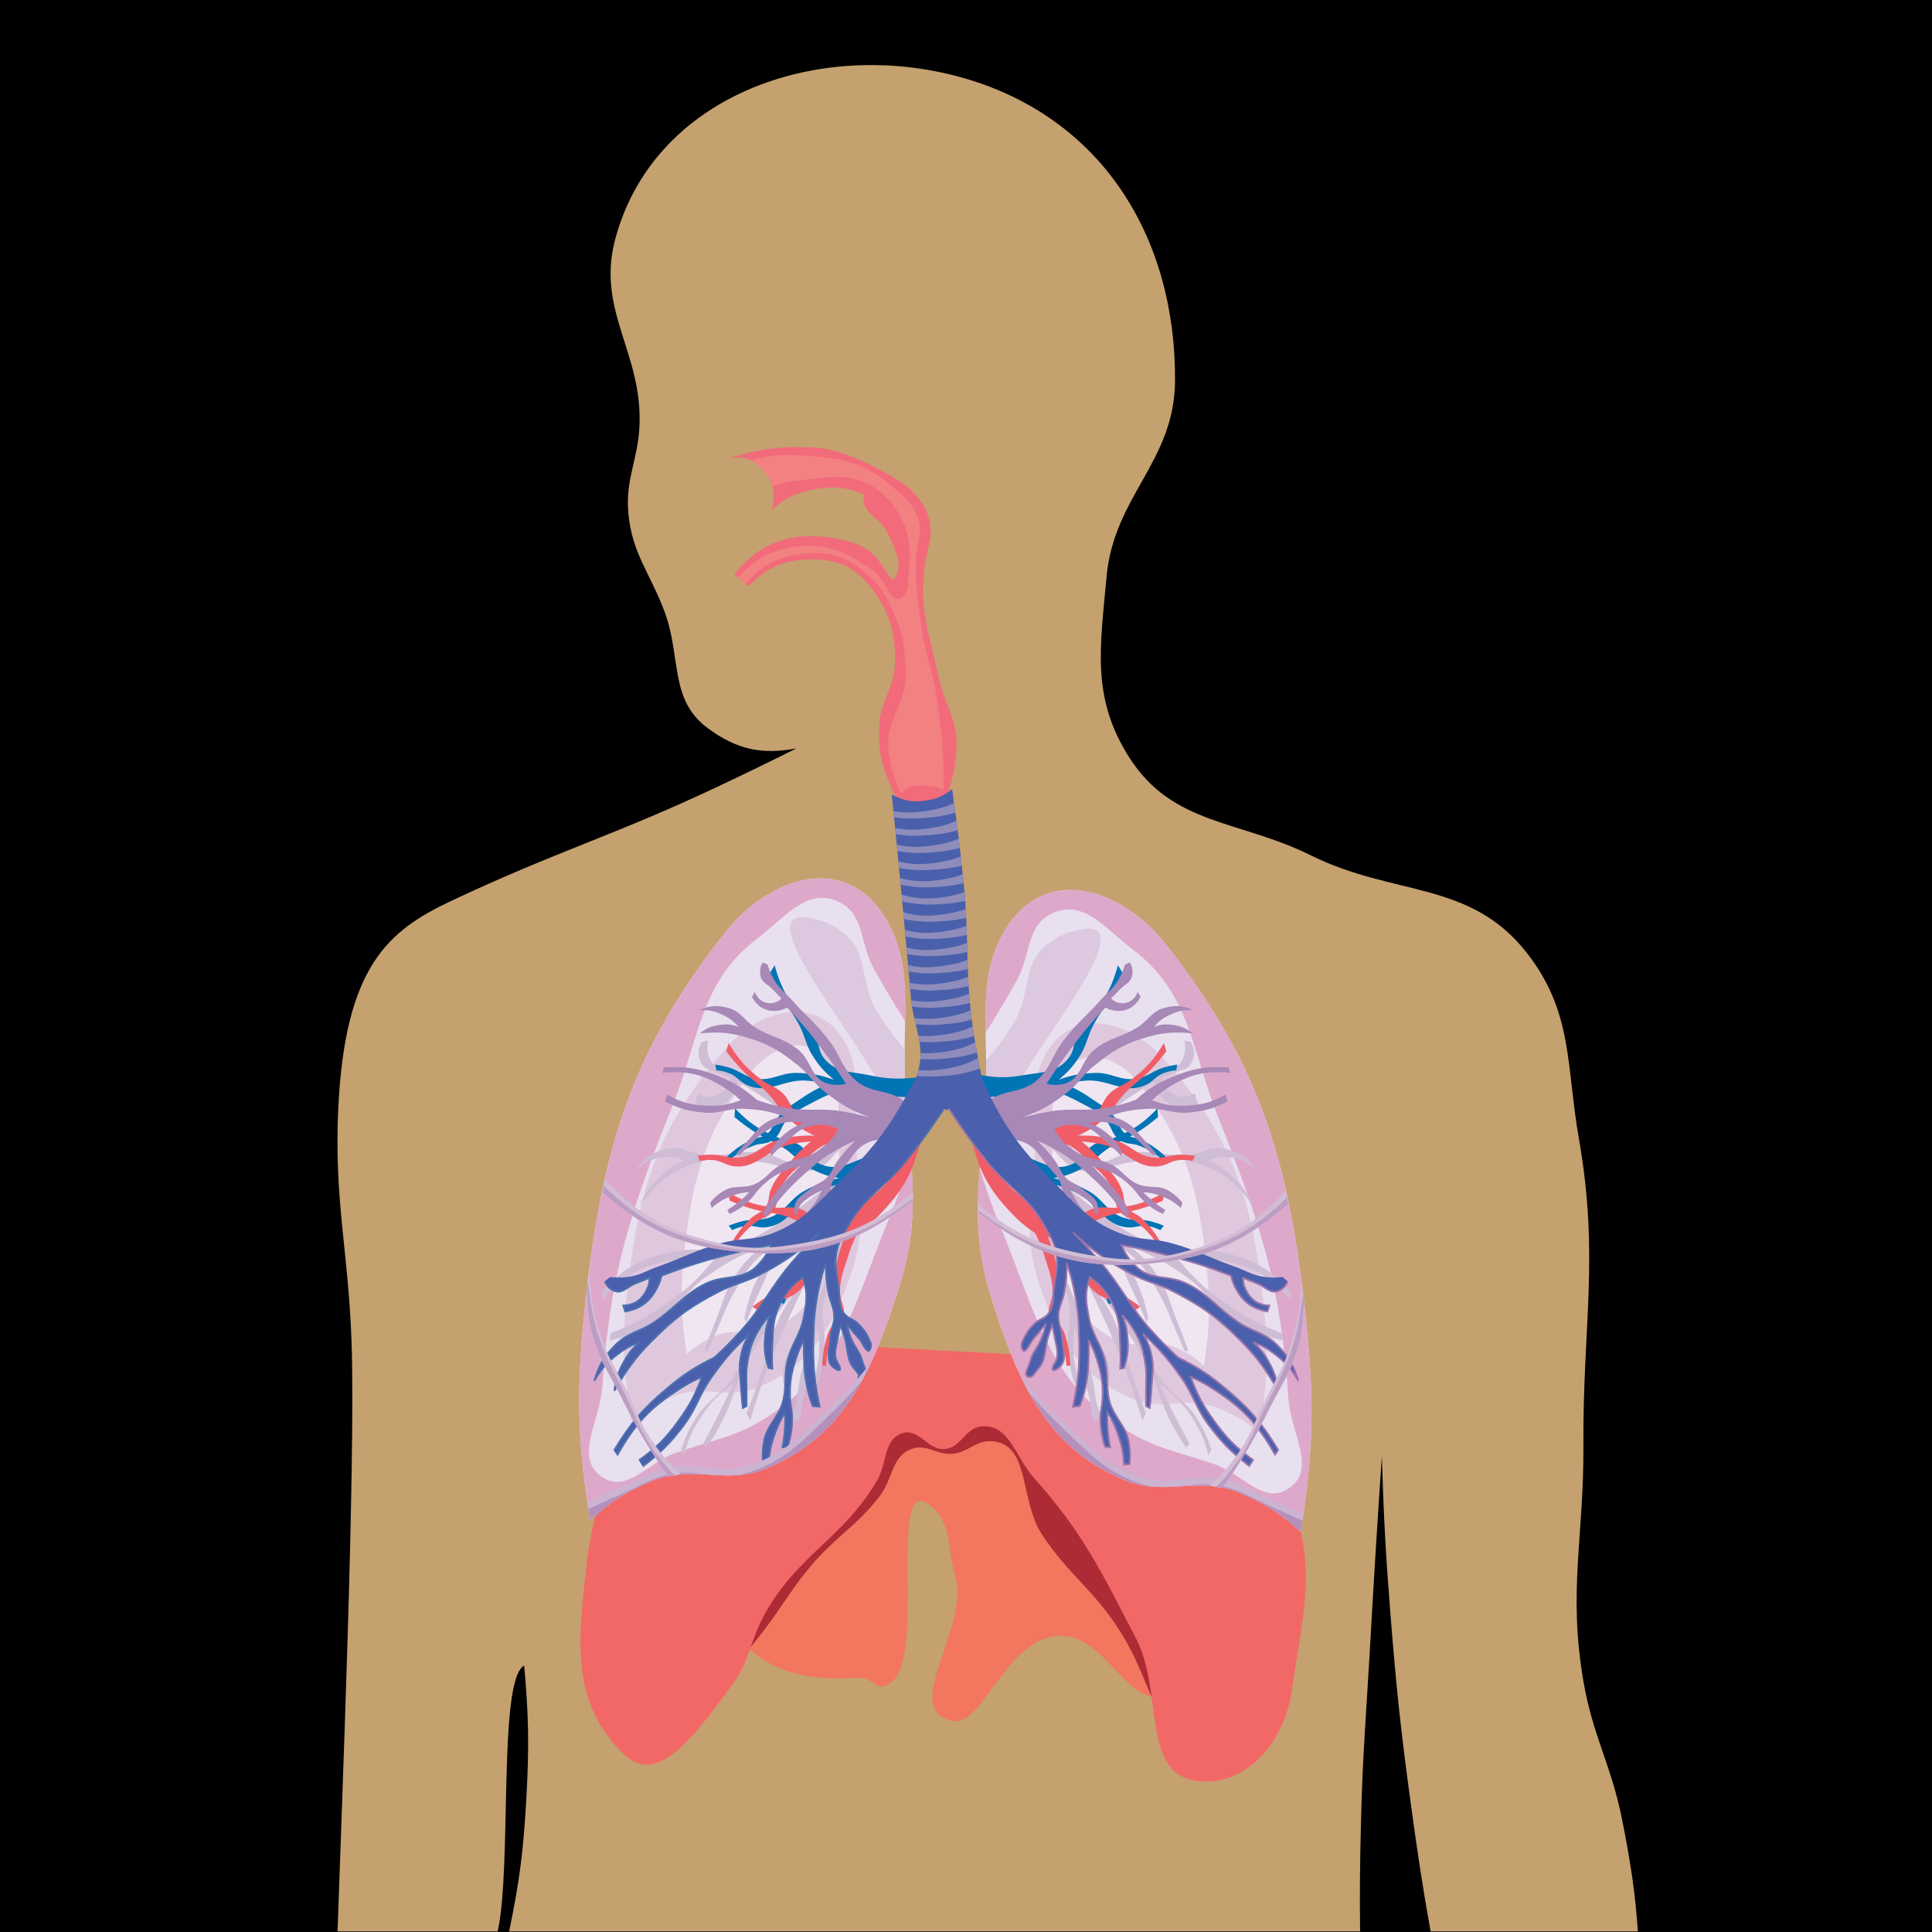 <?xml version="1.0" encoding="utf-8"?>
<!-- Generator: Adobe Illustrator 27.5.0, SVG Export Plug-In . SVG Version: 6.00 Build 0)  -->
<svg version="1.1" id="svg-respiratorio" xmlns="http://www.w3.org/2000/svg" xmlns:xlink="http://www.w3.org/1999/xlink" x="0px" y="0px"
	 viewBox="0 0 2976.38 2976.38" style="enable-background:new 0 0 2976.38 2976.38;" xml:space="preserve">
<radialGradient id="SVGID_1_" cx="-2045.902" cy="1488.19" r="1488.19" gradientTransform="matrix(-1 0 0 1 -557.712 0)" gradientUnits="userSpaceOnUse">
	<stop  offset="0" style="stop-color:#A8D2F0"/>
	<stop  offset="1" style="stop-color:#001C50"/>
</radialGradient>
<rect x="0" width="2976.38" height="2976.38"/>
<radialGradient id="SVGID_00000060024645875348317550000001500681021207184524_" cx="1521.551" cy="1537.89" r="1238.988" gradientUnits="userSpaceOnUse">
	<stop  offset="0" style="stop-color:#FFFFFF"/>
	
</radialGradient>
<path style="fill:#C5A16F;" d="M2498.931,2803.075
	c13.547,67.989,20.46,115.063,24.3,172.458h-319.288c-11.793-65.851-19.789-118.013-30.479-196.503
	c-15.168-111.35-21.995-174.452-30.911-286.476c-7.71-96.831-10.737-151.608-13.741-248.695
	c-7.792,115.698-11.836,181.003-18.382,296.783c-5.856,103.656-11.208,162.07-13.739,265.867
	c-1.643,67.31-2.094,113.417-1.357,169.023H784.34c16.109-77.458,22.174-125.111,26.639-206.802
	c4.32-79.002,3.555-124.033-3.432-202.841c-40.836,21.415-18.504,310.91-40.893,409.643H520.033
	c6.461-194.74,27.848-716.692,21.644-905.823c-4.625-140.953-27.207-220.143-20.609-361.024
	c10.303-220.007,76.768-274.967,174.152-320.823c162.75-76.646,252.146-101.228,409.109-175.359
	c48.074-22.708,75.064-35.825,122.625-59.595c-53.551,10.291-92.486,1.464-136.367-30.916
	c-59.854-44.17-40.746-108.991-66.465-178.793c-22.055-59.826-50.629-90.025-56.168-153.541
	c-4.539-52.076,14.746-80.719,17.174-132.935c5.231-112.57-66.189-177.424-37.781-286.478
	c58.004-222.66,312.369-312.846,533.965-250.921c214.704,59.993,330.295,244.582,328.902,467.497
	c-0.778,124.535-94.222,177.388-105.456,301.423c-9.917,109.464-23.925,187.171,35.556,279.609
	c66.971,104.079,168.753,95.07,279.605,150.109c127.388,63.247,244.872,37.972,332.339,150.107
	c71.36,91.481,60.207,172.191,80.204,286.478c31.748,181.405,5.709,287.982,6.874,472.141c0.895,141.671-23.922,223.602,0,363.248
	C2453.907,2675.012,2482.065,2718.429,2498.931,2803.075z"/>
<g>
	<g>
		<a class="orgaos" name="cavidades" code="1"><path style="fill:#F26B7A;" d="M1153.473,903.398c28.166-29.217,53.814-40.626,93.279-41.493
			c47.588-1.047,74.9,13.215,102.826,53.937c23.236,33.877,30.082,63.979,29.137,105.808
			c-0.912,40.334-24.195,59.812-24.502,100.152c-0.225,29.122,1.584,46.587,11.801,73.632c7.07,18.687,9.201,21.775,19.852,43.511
			l73.029-9.318c8.82-32.187,14.068-48.615,14.584-81.927c0.639-42.416-18.736-63.421-27.459-104.832
			c-13.33-63.225-29.063-100.067-22.137-164.425c3.701-34.425,16.246-53.42,5.377-86.115c-5.541-16.691-13.814-23.727-25.082-36.812
			c-11.258-13.066-95.174-63.015-146.201-65.838c-53.467-2.957-84.945,0.863-136.389,16.542
			c21.313-4.756,38.227,0.676,53.439,17.156c16.551,17.948,21.014,39.026,13.279,62.715c19.502-17.25,33.639-24.646,58.445-30.575
			c31.809-7.606,59.018-5.743,84.441,6.354c-0.26,1.5-0.461,3.019-0.598,4.564c-2.16,25.017,24.266,30.233,35.418,52.411
			c16.334,32.461,22.395,48.774,15.393,66.052c-11.461,28.256-15.279-32.292-64.988-47.95
			c-71.199-22.431-138.041-13.059-185.084,47.737L1153.473,903.398z"/></a>
		<a class="orgaos" name="cavidades" code="1"><path style="fill:#F48182;" d="M1189.887,748.99c13.385-4.447,27.619-7.288,45.115-9.408
			c48.988-5.938,87.34-12.396,124.764,21.528c36.088,32.726,46.51,71.848,40.199,121.667c-1.879,14.874,1.648,28.013-9.648,37.101
			c-18.207,14.655-25.354-27.192-44.559-40.364c-40.049-27.469-69.703-43.631-117.123-37.674
			c-39.654,4.983-64.951,18.07-91.424,47.812l11.65,9.855c22.908-27.507,46.244-40.244,82.322-45.556
			c42.963-6.326,73.877,2.618,106.936,32.291c19.535,17.532,27.063,32.11,38.195,56.511c15.008,32.924,17.643,54.984,19.092,91.495
			c2.063,51.411-35.504,78.822-25.461,129.167c4.193,20.977,7.625,40.499,18.129,58.84c11.727-11.021,22.076-13.507,37.723-12.13
			c9.395,0.826,19.609,1.794,27.59,7.087c1.799-47.239-2.576-82.262-8.326-129.146c-5.945-48.484-18.621-74.081-25.461-122.44
			c-5.457-38.575-8.885-60.558-8.916-99.564c-0.014-25.764,11.422-41.454,3.818-65.929c-7.688-24.773-21.924-34.271-40.732-51.132
			c-42.271-37.882-79.637-43.31-134.943-47.092c-32.742-2.235-53.746-0.605-82.674,7.114c6.662,3.115,12.898,7.883,18.875,14.356
			C1182.342,731.315,1187.307,739.869,1189.887,748.99"/></a>
		<g>
			<a class="orgaos" name="diafragma" code="2"><path style="fill:#F2775E;" d="M1155.453,2540.807c43.58,40.1,99.357,47.605,164.648,44.229
				c31.639-1.64,27.596,25.683,53.455,6.345c54.748-40.94-8.867-329.927,60.752-271.031c32.392,27.394,24.637,63.216,36.734,105.149
				c24.25,84.039-85.336,207.73-4.008,225.863c47.449,10.579,81.947-129.739,166.961-131.283
				c59.916-1.089,92.136,82.659,140.084,93.986c-4.25-30.945-9.826-62.768-23.874-89.756
				c-52.912-101.683-81.46-162.753-156.944-247.018c-29.781-33.243-38.368-84.141-81.479-79.767
				c-24.771,2.513-30.092,31.129-54.744,34.595c-27.529,3.869-41.139-33.314-67.473-24.013
				c-29.412,10.392-22.234,45.66-38.738,73.415c-53.178,89.462-119.094,111.521-170.953,201.844
				C1167.92,2504.195,1161.918,2522.742,1155.453,2540.807 M1707.915,2561.79c-24.587-61.392-44.188-100.434-80.416-161.572
				c-30.561-51.577-63.809-70.598-86.279-126.625c-11.571-28.849-18.488-51.619-22.334-76.284c-2.261-0.102-4.624-0.034-7.103,0.216
				c-4.498,0.461-8.359,1.782-11.813,3.654c2.398,22.22-6.914,46.267-25.918,57.177c-23.781,13.652-55.771-18.166-65.811-49.519
				c-5.662-2.403-11.727-3.185-18.676-0.73c-1.283,0.454-2.496,0.956-3.65,1.503c-2.271,16.671-5.412,29.767-11.311,48.746
				c-18.838,60.644-50.762,84.224-85.029,136.784c-42.855,65.764-70.707,106.313-112.117,162.604
				c29.141,18.525,62.723,26.068,100.111,27.674c15.303-60.938,30.566-102.22,59.957-164.995
				c20.609-44.007,16.557-91.042,59.855-108.856c22.682-9.33,38.879-9.296,62.357-2.537c58.451,16.813,50.164,86.138,69.467,146.829
				c13.42,42.204,21.556,75.857,25.756,110.809c21.308-25.042,46.465-45.998,79.033-46.589
				C1663.672,2519.539,1686.553,2539.809,1707.915,2561.79"/></a>
			<a class="orgaos" name="diafragma" code="2"><path style="fill:#AC2B35;" d="M1807.359,2675.873c-38.861-57.243-44.49-104.869-83.359-165.254
				c-40.03-62.174-77.94-84.797-118.693-146.435c-35.151-53.172-17.537-141.93-78.884-143.925
				c-23.757-0.771-34.515,16.706-58.151,19.324c-24.996,2.763-40.381-16.199-64.063-7.308
				c-31.256,11.741-28.328,46.094-49.379,73.184c-36.582,47.094-68.508,62.487-106.658,108.172
				c-30.814,36.896-43.402,61.849-72.852,99.972c-20.881,27.042-32.959,42.061-54.859,68.194l35.006-208.482l234.063-214.372
				l213.186,16.436l149.855,151.229l79.75,307.784L1807.359,2675.873z"/></a>
			<a class="orgaos" name="diafragma" code="2"><path style="fill:#F26867;" d="M1179.875,2483.365c51.859-90.322,117.781-112.382,170.961-201.844
				c16.496-27.755,9.318-63.023,38.73-73.418c26.328-9.299,39.947,27.885,67.467,24.021c24.658-3.471,29.988-32.087,54.75-34.593
				c43.12-4.378,51.699,46.517,81.479,79.76c75.493,84.265,104.039,145.335,156.944,247.018
				c42.963,82.561,6.743,210.456,95.491,219.512c76.682,7.824,133.658-61.316,144.937-141.864
				c16.007-114.36,37.149-178.254,1.998-281.607c-77.754-228.623-318.062-228.233-547.664-239.994
				c-177.725-9.104-336.01-28.943-452.771,112.938c-59.295,72.057-78.896,131.023-89.486,225.859
				c-12.551,112.491-22.719,204.705,58.752,283.725c55.361,53.688,117.936-43.229,164.957-105.149
				C1155.883,2558.932,1155.461,2525.894,1179.875,2483.365"/></a>
		</g>
		<a class="orgaos" name="pulmao" code="6"><path style="fill:#E8E0EF;" d="M1518.191,1690.342c5.852-104.283-16.744-188.362,35.147-265.276
			c62.626-92.833,176.112-54.841,242.622,29.612c147.579,187.378,191.246,339.492,216.291,581.859
			c12.957,125.354,11.053,198.783-8.368,323.199c-32.373-29.166-53.848-42.9-93.299-59.688
			c-65.935-28.05-115.411,7.369-181.134-21.23c-118.869-51.718-159.811-147.268-201.215-275.891
			C1491.051,1887.438,1511.35,1812.11,1518.191,1690.342"/></a>
		<a class="orgaos" name="pulmao" code="6"><path style="fill:#DEA8CA;" d="M1518.346,1590.99c18.278-28.89,29.537-47.774,47.613-79.668
			c22.665-40.005,14.708-85.754,55.146-104.387c48.668-22.422,81.99,24.004,125.097,56.761
			c87.781,66.715,88.837,153.036,130.856,258.338c64.071,160.582,96.421,258.222,107.806,432.081
			c3.524,53.814,43.951,108.447,1.443,138.307c-39.012,27.4-70.581-20.888-115.011-36.542
			c-56.847-20.027-92.94-23.726-143.823-57.185c-111.239-73.139-130.139-171.222-182.083-298.347
			c-16.011-39.185-26.196-67.228-35.905-100.409c-5.285,66.907-6.034,126.038,18.742,202.987
			c41.414,128.623,82.355,224.173,201.224,275.894c65.73,28.596,115.199-6.823,181.134,21.227
			c39.458,16.787,60.926,30.521,93.299,59.688c19.421-124.412,21.316-197.849,8.368-323.199
			c-25.045-242.367-68.703-394.48-216.282-581.859c-66.519-84.453-180.005-122.445-242.631-29.612
			C1518.991,1475.972,1517.285,1530.019,1518.346,1590.99"/></a>
		<a class="orgaos" name="pulmao" code="6"><path style="fill:#DCC8DF;" d="M1515.133,1739.207c28.145-32.358,42.682-52.227,65.234-89.16
			c47.296-77.473,171.658-234.627,85.799-218.326c-21.713,4.124-34.296,9.322-52.268,22.842
			c-40.135,30.194-25.164,78.071-52.259,121.553c-15.097,24.228-26.587,40.022-42.486,57.465
			c0.234,18.266,0.138,37.159-0.972,56.762c-0.922,16.5-2.096,32.143-3.336,47.145L1515.133,1739.207z"/></a>
		<a class="orgaos" name="pulmao" code="6"><path style="fill:#DFC8DE;" d="M1594.153,1780.063c4.163-66.552-11.916-119.973,25.022-168.962
			c44.573-59.131,125.348-34.934,172.691,18.855c105.036,119.345,136.328,213.864,153.933,370.607
			c8.959,79.761,7.604,126.816-5.95,205.854c-23.594-18.642-38.75-27.322-66.406-38.015c-47.446-18.344-81.936,6.119-128.92-13.519
			c-79.586-33.274-114.032-90.694-143.223-175.73C1576.234,1906.104,1589.302,1857.596,1594.153,1780.063"/></a>
		<a class="orgaos" name="pulmao" code="6"><path style="fill:#EFE6F2;" d="M1620.995,1782.06c2.815-50.167-8.055-90.619,16.908-127.619
			c30.133-44.661,84.729-26.386,116.727,14.244c70.994,90.141,92.002,163.323,104.047,279.926
			c6.235,60.3,5.322,95.626-4.026,155.478c-15.57-14.024-25.898-20.636-44.881-28.712c-31.721-13.492-55.522,3.544-87.138-10.214
			c-57.185-24.88-76.883-70.857-96.802-132.728C1607.941,1876.887,1617.701,1840.638,1620.995,1782.06"/></a>
		<a class="orgaos" name="bronquiolos" code="3"><path style="fill:#CFBDD5;" d="M1497.157,1756.883c23.329,29.832,36.998,46.26,62.011,74.527
			c12.739,14.397,21.998,20.62,33.203,36.375c20.921,29.419,23.646,51.95,35.87,86.409c8.569,24.163,17.364,37.112,19.707,62.792
			c1.655,18.136-3.092,28.414-2.718,46.629c0.473,22.842,2.037,35.873,6.977,58.117c1.878,5.765,3.488,8.937,6.999,13.775
			c11.219,15.463-4.895-30.167-5.402-49.651c-0.428-15.999-0.052-25.099,1.675-41.002c4.055,13.457,6.139,21.134,9.416,34.831
			c6.57,27.451,4.827,44.29,12.762,71.335c4.222,14.418,3.309,47.371,12.928,36.211c7.916-9.179-1.132-19.405-2.539-31.74
			c-3.908-34.188-10.27-52.783-18.18-86.19c-2.815-11.894-4.463-18.591-7.485-30.429c5.771,9.236,8.937,14.513,14.37,23.968
			c8.586,14.93,14.568,22.828,20.929,38.95c5.006,12.669,4.685,46.22,9.857,33.625c1.961-4.768,1.625-7.977,2.013-13.156
			c2.142-28.084-12.708-42.197-24.632-67.402c-9.042-19.109-17.073-28.183-26.445-47.114
			c-11.353-22.934-15.747-36.904-25.463-60.668c-14.617-35.767-22.573-56.078-36.189-92.289
			c25.457,33.076,38.704,52.861,59.787,89.212c19.522,33.661,28.805,53.798,44.95,89.407
			c26.637,58.738,39.588,93.153,58.386,155.187l5.548-11.296c-10.688-27.076-16.249-42.586-25.208-70.356
			c-7.03-21.79-8.063-35.182-16.632-56.344c-11.399-28.146-20.083-43.447-38.212-67.327c21.573,24.625,32.854,39.562,50.802,67.241
			c18.802,29.002,29.222,45.906,42.702,78.05c6.317,15.066,7.911,24.43,14.348,39.444c10.95,25.591,18.579,39.547,34.078,62.361
			l5.231-5.814c-9.44-17.313-14.618-27.186-23.501-44.824c-9.223-18.313-14.26-28.742-22.882-47.38
			c22.73,15.667,34.423,27.705,49.834,51.297c13.585,20.779,19.537,34.385,25.733,58.772l4.401-9.477
			c-6.236-18.723-10.958-29.021-21.003-45.788c-17.529-29.255-38.733-36.208-58.014-64.199
			c-19.178-27.854-21.835-48.92-39.806-77.656c-20.494-32.786-40.567-44.754-60.215-78.118
			c-12.232-20.778-19.176-32.799-27.291-55.716c-4.349-12.279-6.392-19.402-9.221-32.157c23.765,9.025,36.818,17.771,54.684,36.613
			c21.213,22.363,24.927,42.04,38.52,70.26c9.423,19.571,14.354,30.843,22.356,51.107l2.799-6.93
			c-6.273-28.886-12.058-45.038-25.463-71.069c-9.162-17.787-15.293-27.413-27.411-43.099c10.569,5.349,16.294,9.091,25.555,16.669
			c21.532,17.641,28.732,33.663,42.961,58.222c12.928,22.307,16.946,36.784,27.432,60.474c5.262,11.891,8.21,18.61,13.369,30.546
			l5.366-1.052c-7.484-20.558-11.888-32.083-20-52.367c-9.109-22.759-11.534-37.238-24.362-57.891
			c-14.028-22.586-24.505-34.265-45.096-50.276c36.412,14.151,56.397,25.021,88.447,48.132
			c30.352,21.882,39.438,45.626,71.112,65.288c27.307,16.943,44.687,24.126,75.628,31.225l-1.42-11.361
			c-30.203-11.278-46.842-19.683-74.125-37.427c-37.003-24.07-56.517-41.285-85.537-75.471c22.439-3.688,35.747-3.783,58.231-0.406
			c50.053,7.502,80.373,23.955,115.312,62.57l-1.632-14.834c-33-35.006-60.087-50.089-106.068-59.053
			c-28.148-5.488-45.259-5.467-73.4,0.078c-19.223-6.611-29.913-10.999-48.31-19.853c-47.983-23.088-70.223-45.793-113.455-77.694
			c-39.685-29.281-61.6-46.567-99.452-78.448c96.075-9.101,75.314,51.659,129.017,50.922c26.465-0.365,40.319-10.567,66.615-13.714
			c37.836-4.528,61.136-11.272,97.643,0.181c41.494,13.01,65.184,30.727,90.602,67.76c-9.266-21.694-17.619-33.346-34.878-48.64
			c-12.102-10.724-20.068-15.787-34.708-22.05c12.006-4.921,19.91-6.052,32.73-4.679c19.775,2.128,32.156,8.772,45.442,24.402
			c-13.617-22.524-29.012-33.394-53.899-38.078c-20.937-3.941-32.566,7.594-53.733,9.608c-34.453,3.289-54.228-7.231-88.627-3.432
			c-24.612,2.722-38.623,21.808-62.133,13.639c-14.91-5.187-23.303-11.791-32.284-25.393c17.725-16.514,28.099-25.416,47.028-40.349
			c31.116-24.54,49.647-37.212,83.585-57.157c1.526,10.756,4.483,17.162,11.548,25.061c14.625,16.34,35.539,19.58,53.98,8.366
			l-3.938-15.646c-11.908,7.758-24.08,7.656-35.866-0.29c-8.698-5.859-12.918-12.369-14.946-23.061
			c7.439-2.857,11.592-4.624,18.831-8.008c10.32-4.824,19.693-3.716,25.867-13.693c6.871-11.111,6.685-23.159-0.515-34.031
			l-9.41-1.979c2.23,10.535,1.671,17.597-2.223,27.582c-8.833,22.698-33.51,14.909-54.18,26.09
			c-29.798,16.107-46.333,26.103-73.689,46.489c-24.655,18.385-31.227,42.091-60.03,51.61
			c-41.563,13.729-70.328-53.871-107.85-30.521C1512.302,1733.181,1504.943,1741.324,1497.157,1756.883"/></a>
		<a class="orgaos" name="bronquiolos" code="3"><path style="fill:#0074B4;" d="M1510.242,1656.104c26.18,4.616,41.883,4.616,68.066,0c27.342-4.812,48.688-2.935,67.051-24.874
			c12.551-15.002,7.424-31.144,18.225-47.592c7.724-11.762,15.568-15.316,24.033-26.486c18.24-24.064,26.369-40.499,34.662-70.062
			l6.834,11.237c-5.028,12.69-8.219,19.721-14.423,31.82c-10.232,19.935-19.658,28.872-30.11,48.675
			c-10,18.942-10.646,32.581-22.516,50.272c-10.128,15.11-17.245,22.935-31.129,34.23c21.324-7.372,34.257-9.752,56.682-10.433
			c24.872-0.743,38.673,12.901,63.254,8.831c18.053-2.99,26.055-12.949,43.771-17.658c7.328-1.939,11.518-2.831,18.988-4.013
			l-1.518,8.831c-8.167,0.687-12.83,1.783-20.502,4.815c-11.384,4.5-15.187,12.491-26.317,17.658
			c-33.771,15.667-57.663-10.101-94.386-6.42c-12.109,1.209-18.934,2.273-30.867,4.808c17.546,7.547,27.156,12.871,43.016,23.798
			c15.068,10.385,25.037,15.303,36.188,30.218c5.599,7.5,5.57,14.312,12.148,20.864c9.209,9.18,18.855,6.704,30.104,12.84
			c15.569,8.493,23.938,14.612,36.947,27.009l-3.803,4.814c-13.721-11.795-22.724-17.32-39.213-24.074
			c-11.34-4.647-19.792-1.748-30.112-8.551c-12.86-8.479-12.283-21.862-23.277-32.902c-13.294-13.358-23.617-17.439-39.977-26.205
			c-14.482-7.755-23.032-11.502-38.458-16.853c-19.4,2.575-30.373,3.808-49.85,5.62c-29.645,2.757-46.418,3.814-76.159,4.813
			L1510.242,1656.104z"/></a>
		<a class="orgaos" name="bronquiolos" code="3"><path style="fill:#0074B4;" d="M1520.248,1746.781c20.785,17.456,34.52,25.498,59.534,34.882
			c26.124,9.794,43.937,22.381,70.059,12.598c17.86-6.686,20.779-23.433,37.77-32.291c12.146-6.327,20.642-5.415,33.166-10.845
			c26.989-11.71,41.639-21.913,62.452-43.519l0.832,13.328c-10.225,8.523-16.243,13.034-27.215,20.441
			c-18.092,12.2-30.433,15.179-48.666,27.141c-17.433,11.446-24.25,23.047-42.746,32.438c-15.793,8.021-25.614,11.221-42.935,13.987
			c22.037,4.477,34.432,9.021,54.363,19.918c22.096,12.092,27.902,31.096,51.27,40.131c17.166,6.64,28.729,2.026,46.386,6.99
			c7.299,2.053,11.369,3.425,18.441,6.219l-5.373,6.942c-7.455-3.586-12.042-5.017-20.141-6.294
			c-12.021-1.896-19.012,3.149-31.107,1.961c-36.73-3.606-45.808-38.38-79.608-53.979c-11.152-5.146-17.606-7.714-29.207-11.604
			c11.879,15.585,17.852,25.167,26.714,42.853c8.406,16.802,14.881,26.205,17.783,44.967c1.461,9.431-1.69,15.37,1.055,24.477
			c3.84,12.748,13.413,15.524,20.443,26.66c9.715,15.397,14.226,25.034,19.915,42.549l-5.523,2.26
			c-6.602-17.347-11.94-26.793-23.265-41.151c-7.783-9.868-16.503-11.668-22.408-22.906c-7.359-14.002-0.718-25.418-5.264-40.698
			c-5.508-18.499-12.656-27.353-22.948-43.402c-9.108-14.21-14.864-21.862-25.903-34.448c-18.569-6.479-28.84-11.075-46.177-20.63
			c-25.633-14.123-39.421-24.102-61.158-44.239L1520.248,1746.781z"/></a>
		<a class="orgaos" name="bronquiolos" code="3"><path style="fill:#F15D66;" d="M1545.203,1707.59c23.967,12.061,39.057,16.634,65.433,19.829
			c27.537,3.34,47.566,11.361,70.941-4.381c15.973-10.76,15.254-27.77,29.933-40.442c10.478-9.049,18.95-10.18,30.005-18.449
			c23.802-17.826,35.906-31.253,51.595-57.25l3.637,12.791c-8.151,10.729-13.046,16.566-22.171,26.384
			c-15.023,16.19-26.412,22.025-41.632,38.018c-14.556,15.294-18.725,28.213-34.759,41.772
			c-13.675,11.567-22.56,17.017-38.844,23.832c22.415-0.877,35.468,0.603,57.205,6.481c24.103,6.526,33.809,23.665,58.502,26.916
			c18.129,2.387,28.419-4.855,46.684-4.22c7.545,0.262,11.803,0.635,19.287,1.672l-3.756,8.043
			c-8.03-1.722-12.801-2.026-20.964-1.346c-12.118,1.014-17.853,7.587-29.896,9.313c-36.555,5.221-52.8-26.503-89.057-33.674
			c-11.959-2.36-18.801-3.326-30.926-4.361c14.895,12.365,22.753,20.274,35.142,35.409c11.771,14.365,20.081,21.994,26.899,39.584
			c3.429,8.842,1.625,15.38,6.243,23.594c6.452,11.511,16.377,11.938,25.589,21.12c12.749,12.693,19.193,21.008,28.467,36.717
			l-4.903,3.523c-10.121-15.339-17.335-23.271-31.422-34.567c-9.692-7.766-18.571-7.444-26.713-16.986
			c-10.158-11.9-6.106-24.601-13.795-38.41c-9.296-16.716-18.143-23.641-31.593-36.832c-11.895-11.683-19.14-17.774-32.573-27.407
			c-19.319-3.187-30.193-5.19-49.387-9.121c-29.212-5.986-45.612-9.855-74.466-17.563L1545.203,1707.59z"/></a>
		<a class="orgaos" name="bronquiolos" code="3"><path style="fill:#F15D66;" d="M1531.176,1797.668c15.433,22.829,26.526,34.565,48.134,50.875
			c22.553,17.02,36.393,34.309,64.055,32.516c18.91-1.226,26.077-16.47,44.725-20.038c13.321-2.544,21.255,0.813,34.711-0.761
			c28.998-3.392,45.742-8.938,71.386-23.635l-2.688,13.048c-12.052,5.214-19.013,7.8-31.488,11.72
			c-20.569,6.461-33.211,5.73-53.855,11.918c-19.743,5.918-29.327,15.087-49.556,18.724c-17.277,3.114-27.539,3.323-44.917,0.938
			c20.023,10.72,30.754,18.7,47.064,34.985c18.083,18.062,18.714,38.021,38.817,53.514c14.767,11.378,27.089,10.309,42.768,20.229
			c6.482,4.094,10.038,6.604,16.108,11.352l-6.983,5.108c-6.227-5.621-10.262-8.336-17.718-11.921
			c-11.061-5.324-19.091-2.515-30.409-7.179c-34.372-14.165-34.02-50.225-62.447-75.075c-9.378-8.195-14.917-12.543-25.044-19.662
			c7.351,18.439,10.591,29.388,14.491,48.973c3.707,18.596,7.47,29.526,5.375,48.404c-1.056,9.49-5.637,14.284-5.375,23.832
			c0.374,13.373,8.854,18.836,12.703,31.58c5.32,17.638,7.146,28.217,8.054,46.705l-5.906,0.566
			c-1.819-18.594-4.484-29.23-11.625-46.328c-4.909-11.762-12.828-16.029-15.575-28.549c-3.42-15.605,5.942-24.641,5.563-40.66
			c-0.473-19.386-5.038-29.976-10.743-48.405c-5.052-16.312-8.583-25.349-15.918-40.657c-16.476-11.125-25.248-18.606-39.005-33.28
			c-32.888-35.073-47.468-62.382-58.876-110.262L1531.176,1797.668z"/></a>
		<a class="orgaos" name="bronquiolos" code="3"><path style="fill:#A788B7;" d="M1494.471,1741.371c21.676,5.011,33.906,7.793,55.613,12.649
			c11.205,2.507,18.254,1.499,28.734,6.375c17.468,8.124,22.821,20.564,35.29,35.836c8.78,10.764,16.378,15.664,20.765,29.105
			c3.613,11.074-0.038,18.464,2.108,29.955c2.457,13.096,4.86,20.451,10.584,32.355c1.9,2.708,3.586,4.005,6.609,5.098
			c8.908,3.21-2.251-15.384-4.189-25.115c-2.255-11.331-3.765-17.683-6.827-28.798c4.333,6.368,6.623,10.094,10.351,16.872
			c7.68,13.96,7.359,24.537,16.203,37.696c4.543,6.751,6.536,20.421,13.183,16.033c5.97-3.958-0.053-11.758-1.52-19.052
			c-3.878-19.399-15.367-26.424-24.985-43.449c-3.324-5.874-5.194-9.197-8.48-15.095c5.226,2.876,8.126,4.597,13.174,7.814
			c7.873,5.009,13.144,6.918,19.557,13.863c5.023,5.43,7.371,22.702,10.592,15.92c1.495-3.162,0.674-5.535,0.359-9.053
			c-1.372-15.384-13.617-19.814-24.963-29.566c-8.757-7.522-16.346-8.004-24.52-16.225c-8.706-8.762-9.857-16.978-17.283-26.97
			c-9.35-12.59-15.27-19.26-26.572-29.917c14.828,5.986,23.003,10.132,36.691,18.614c17.807,11.033,26.849,19.105,42.521,33.308
			c25.638,23.244,38.87,38.399,58.743,67.265l3.233-9.605c-6.789-13.28-11.324-20.469-20.314-32.202
			c-8.209-10.723-13.69-16.042-23.173-25.519c-5.008-5-7.896-7.741-13.127-12.461c9.079,1.472,14.19,2.896,22.775,6.352
			c17.305,6.96,26.354,13.915,39.766,27.418c6.2,6.228,8.286,11.184,14.552,17.33c10.854,10.633,18.187,15.694,31.757,21.923
			l3.488-6.089c-9.042-5.61-13.946-9.22-22.058-16.24c-4.768-4.122-7.356-6.588-11.75-11.15c10.806,0.701,17.006,2.029,27.208,5.856
			c12.948,4.86,20.052,9.146,30.59,18.471l2.521-7.939c-6.698-8.301-11.36-12.453-20.232-18.029
			c-17.244-10.843-32.026-2.697-50.262-11.542c-16.391-7.946-21.607-19.595-37.52-28.563c-19.333-10.896-34.362-7.229-53.21-19.034
			c-10.989-6.881-17.621-10.876-25.95-21.104c-4.475-5.49-6.714-8.937-9.962-15.328c16.183-7.581,28.128-8.582,45.231-3.805
			c16.13,4.508,22.775,13.714,35.861,24.642c8.943,7.472,13.771,12.043,21.75,20.642l1.518-5.602
			c-7.246-14.338-13.465-21.874-25.92-31.416c-8.808-6.747-14.533-9.808-24.9-13.297c8.016-2.117,12.852-2.585,21.101-2.049
			c15.867,1.024,24.6,6.365,38.187,15.103c11.616,7.476,16.294,14.445,26.481,23.959c5.106,4.774,7.965,7.488,13.002,12.342
			l4.025-3.235c-7.589-9.021-12.004-13.993-20.059-22.548c-9.034-9.611-12.867-16.951-23.894-23.855
			c-10.477-6.553-17.504-9.046-29.607-10.494c23.622-8.024,37.866-10.681,62.663-11.676c23.645-0.948,36.831,7.938,60.418,5.905
			c24.466-2.11,38.612-6.106,60.813-17.201l-3.48-10.347c-21.131,11.512-35.111,15.479-58.854,16.716
			c-21.312,1.106-33.998-0.807-54.153-8.192c9.012-8.554,14.617-12.907,25.029-19.447c32.808-20.598,57.415-26.499,95.417-22.876
			l-2.582-8.325c-34.185-2.043-54.821,1.472-86.668,14.738c-23.749,9.903-36.699,18.037-56.278,35.36
			c-14.887,5.225-23.479,7.67-38.84,11.044c-35.979,7.902-57.751,0.471-94.001,6.839c-17.149,3.013-26.775,5.182-43.592,9.825
			c29.738-10.723,46.1-19.819,71.308-39.648c18.123-14.251,24.246-27.479,42.335-41.781c25.681-20.311,41.9-31.103,72.655-40.729
			c29.244-9.151,47.455-11.043,77.826-8.089c-10.487-8.236-18.149-11.471-31.128-13.103c-11.137-1.41-17.979-0.652-28.599,3.145
			c8.076-9.127,13.883-13.505,24.676-18.613c13.382-6.339,22.42-8.016,37.05-6.875c-16.78-7.584-29.07-8.492-46.698-3.455
			c-18.149,5.193-23.493,18.809-39.555,29.152c-24.553,15.808-43.251,15.909-66.288,34.083
			c-21.611,17.043-20.965,47.097-47.274,53.299c-10.292,2.435-16.76,2.417-27.042-0.064c12.006-18.971,19.159-29.423,32.44-47.418
			c21.136-28.648,33.995-44.134,58.119-70.015c4.334,2.527,7.08,3.568,11.953,4.527c17.837,3.528,33.264-4.098,42.149-20.82
			l-4.433-7.725c-4.357,12.325-15.224,19.069-27.53,17.078c-5.807-0.942-9.265-2.722-13.538-6.977
			c5.449-5.344,8.47-8.421,13.726-13.983c7.472-7.919,16.362-9.934,18.6-20.861c1.638-7.997,0.674-13.74-3.456-20.658l-7.397,3.311
			c-2.791,9.188-4.961,14.263-9.654,22.541c-8.249,14.561-16.85,19.69-27.805,32.085c-21.895,24.772-37.164,35.965-57.298,62.349
			c-16.653,21.824-19.056,40.216-38.553,59.224c-26.685,26.007-60.494,12.703-84.303,41.65
			C1504.933,1716.659,1500.039,1725.405,1494.471,1741.371"/></a>
		<a class="orgaos" name="bronquios" code="4"><path style="fill:#4A60AC;" d="M1510.145,1655.644c-7.234,9.021-11.492,13.973-19.297,22.452
			c-10.877,11.814-17.338,18.184-29.234,28.845c22.068,33.472,35.363,51.806,60.229,83.018
			c31.894,40.046,62.26,52.299,87.318,97.445c7.702,13.851,13.458,21.347,17.351,36.873c5.613,22.382,1.084,36.402-1.944,59.329
			c-2.039,15.374,0.89,26.425-7.802,38.943c-6.58,9.47-15.314,9.213-23.195,17.505c-9.065,9.548-13.398,16.24-18.519,28.636
			c-1.144,3.852-0.866,6.765,0.973,10.299c4.546,8.715,11.005-10.359,17.546-17.507c7.648-8.347,11.737-13.314,18.525-22.457
			c-1.812,8.173-3.107,12.734-5.852,20.603c-5.449,15.608-14.566,21.803-18.52,37.908c-2.191,8.942-11.294,20.823-2.924,23.48
			c6.773,2.154,9.639-6.027,14.617-11.327c14.017-14.94,9.813-31.232,16.377-51.093c2.258-6.834,3.546-10.685,5.844-17.515
			c1.73,7.509,2.588,11.77,3.9,19.365c2,11.57,4.895,18.164,3.9,29.877c-0.696,8.171-12.635,20.628-4.871,20.393
			c3.396-0.099,5.021-2.035,7.795-4.118c13.34-10.036,5.481-26.793,4.868-44.089c-0.51-14.571-6.64-22.315-5.839-36.876
			c0.741-13.64,6.319-20.37,8.766-33.783c3.248-17.74,4.116-28.083,3.9-46.148c6.72,19.919,9.713,31.553,13.447,52.325
			c4.607,25.608,5.412,40.483,5.848,66.549c0.673,40.191-1.482,63.3-9.55,102.587l10.523-1.03c5.65-15.06,8.054-24.01,10.727-39.961
			c2.572-15.4,2.52-24.341,2.919-39.971c0.216-8.431,0.216-13.193,0-21.625c5.964,11.099,8.795,17.773,12.671,29.869
			c7.23,22.545,9.469,36.573,8.576,60.354c-0.381,10.111-2.672,15.646-2.925,25.758c-0.48,19,1.107,30.184,6.824,48.203l7.802,1.035
			c-2.485-13.096-3.355-20.655-3.909-33.998c-0.307-7.543-0.307-11.818,0-19.365c7.966,12.659,11.698,20.517,16.573,34.821
			c5.753,16.899,7.753,27.185,8.771,45.113l8.578-1.027c1.206-12.717,0.989-20.145-0.98-32.756
			c-4.313-27.725-23.111-37.557-30.014-64.69c-5.614-22.077-1.16-35.979-5.844-58.301c-6.162-29.324-21.131-42.327-26.122-71.896
			c-2.659-15.783-5.197-25.146-2.919-40.998c1.106-7.725,2.201-12.071,4.864-19.365c19.841,14.602,29.61,27.462,38.792,51.093
			c7.719,19.847,6.596,32.973,7.802,54.385c0.778,13.96,0.778,21.893,0,35.849l5.844-1.028c5.705-17.122,7.045-28.06,5.651-46.147
			c-1.106-14.377-3.084-22.647-8.571-35.849c8.153,8.253,12.29,13.608,18.317,23.691c10.945,18.307,14.235,30.963,17.544,52.326
			c2.568,16.581,0.846,26.266,0.973,43.063c0.068,8.349,0.068,13.065,0,21.418l5.854,3.094c1.51-13.536,2.155-21.209,2.919-34.82
			c0.875-15.565,3.389-24.577,0.973-39.961c-2.59-16.486-6.04-25.929-14.617-39.97c25.438,23.756,38.672,38.891,59.063,67.571
			c19.161,26.961,22.724,47.453,42.685,73.75c20.958,27.623,35.073,41.832,62.177,62.632l5.853-9.271
			c-26.728-19.396-40.576-33.318-60.23-60.569c-17.336-24.03-25.494-39.41-35.87-67.571c14.477,6.553,22.434,10.896,35.87,19.573
			c44.483,28.742,67.311,53.073,94.145,100.328l4.871-7.213c-25.313-41.637-43.86-63.324-80.5-94.144
			c-26.444-22.246-43.052-33.113-73.679-48.21c-16.124-14.875-24.895-23.695-39.768-39.96
			c-34.857-38.147-45.943-67.508-79.721-106.721c-15.995-18.565-25.359-28.738-42.491-46.145
			c31.45,29.324,51.614,43.733,89.078,63.66c25.507,13.566,42.489,15.124,68.028,28.636c38.246,20.24,59.384,34.258,91.022,64.688
			c30.831,29.651,46.338,49.512,68.03,87.14c-2.162-17.563-5.366-27.664-13.644-43.058c-7.574-14.083-13.414-21.497-25.142-31.933
			c14.513,5.454,22.484,9.924,34.886,19.574c16.169,12.566,24.334,21.93,34.895,39.967c-7.551-24.828-15.865-38.666-33.921-56.45
			c-17.963-17.703-34.346-18.283-55.358-31.725c-32.969-21.089-45.956-42.511-80.499-60.567
			c-30.015-15.691-57.401-4.04-81.48-28.634c-10.305-10.538-15.269-17.945-21.242-31.728c25.479,4.655,39.784,7.79,64.909,14.216
			c41.116,10.515,64.093,17.802,103.898,32.96c1.475,6.58,2.747,10.252,5.643,16.279c11.063,22.957,26.431,34.807,50.486,38.932
			l2.927-9.063c-16.49-0.578-28.151-8.281-35.866-23.692c-3.461-6.904-4.627-11.553-4.875-19.362
			c8.684,3.691,13.624,5.686,22.419,9.063c12.363,4.736,19.715,16.367,31.966,11.327c7.216-2.964,11.221-6.97,14.424-14.417
			l-8.571-7.008c-10.209,1.147-16.115,1.147-26.314,0c-19.775-2.213-29.663-9.879-48.541-16.48
			c-38-13.283-58.091-25.376-96.876-35.845c-30.553-8.244-49.982-3.794-79.526-15.452c-45.667-18.017-65.42-42.613-100.964-77.872
			C1568.479,1767.024,1541.901,1728.129,1510.145,1655.644"/></a>
		<a class="orgaos" name="bronquios" code="4"><path style="fill:#9873AB;" d="M1573.077,2068.153c-1.295,4.334-0.981,7.629,1.032,11.491c4.971,9.544,12.725-6.908,14.867-10.467
			c1.601-2.659,3.165-5.084,4.7-6.761c6.227-6.795,10.103-11.358,14.978-17.727c-3.51,14.089-6.678,21.114-14.102,32.96
			c-3.474,5.546-6.834,11.269-8.872,19.546c-1.188,4.87-3.778,9.262-5.379,13.984c-1.492,4.374-2.127,9.394,3.322,11.125
			c4.977,1.578,8.204-1.659,10.952-5.296l1.614-2.195c1.078-1.483,2.15-2.92,3.325-4.18c14.035-14.951,10.703-33.521,16.667-51.592
			l4.417-13.206c1.1,5.014,1.855,8.91,2.882,14.853c1.951,11.333,7.102,24.638,1.863,35.698
			c-1.505,3.172-10.307,15.937-1.549,15.674c3.778-0.116,5.643-2.224,8.494-4.371c14.146-10.637,5.935-30.245,5.413-45.229
			c-0.449-12.642-6.557-23.979-5.854-36.75c0.659-11.965,6.63-22.02,8.749-33.609c2.757-15.052,3.81-24.812,3.946-38.412
			c5.005,15.561,7.678,26.655,10.903,44.59c4.588,25.52,5.389,40.346,5.824,66.316c0.688,41.142-1.595,63.713-9.888,104.076
			l13.033-1.272c5.859-15.627,8.322-24.52,11.075-40.995c2.591-15.473,2.544-24.461,2.943-40.162
			c0.163-6.481,0.209-10.794,0.119-16.255c4.296,8.397,6.819,14.715,10.075,24.888c7.177,22.408,9.393,36.272,8.51,59.879
			c-0.38,10.111-2.672,15.649-2.926,25.765c-0.493,19.676,1.206,30.757,7.147,49.478l10.343,1.361
			c-3.172-16.745-4.862-33.573-4.376-50.651c6.452,10.604,9.886,18.174,14.25,30.999c5.988,17.57,7.716,27.433,8.778,46.159
			l10.93-1.312c1.287-13.509,1.197-20.857-0.882-34.192c-4.162-26.729-23.623-39.571-30.044-64.817
			c-4.902-19.297-1.759-38.829-5.831-58.243c-2.718-12.966-7.925-24.449-13.607-36.172c-5.13-10.604-10.045-21.098-12.501-35.669
			c-2.528-15.015-5.149-25.018-2.917-40.561c1.009-7.021,2.004-11.218,4.221-17.466c18.741,14.044,28.122,26.648,37.005,49.504
			c7.583,19.516,6.558,33.623,7.702,53.954c0.822,14.644,0.734,22.638-0.09,37.372l8.158-1.434
			c5.93-17.802,7.418-28.695,5.976-47.457c-0.936-12.132-2.493-20.003-6.223-30.046c5.322,5.809,8.871,10.767,13.616,18.716
			c10.816,18.109,14.077,30.57,17.364,51.827c2.232,14.387,0.853,28.408,0.958,42.85c0.062,7.42,0.055,14.823-0.007,22.243
			l8.182,4.324c1.385-12.359,2.447-24.376,3.143-36.795c0.784-13.939,3.174-26.195,0.96-40.268
			c-2.119-13.472-4.822-22.336-10.352-32.734c21.359,20.414,33.949,35.247,52.518,61.367c8.241,11.597,14.634,24.105,20.929,36.936
			c5.794,11.791,11.722,23.586,21.789,36.849c21.533,28.371,35.552,42.263,63.493,63.697l7.277-11.539
			c-27.329-19.823-40.935-33.244-60.974-61.026c-16.63-23.061-24.759-38.078-34.573-64.24c12.688,5.84,20.419,10.146,32.896,18.208
			c45.368,29.306,67.312,53.354,94.723,101.629l6.497-9.623c-25.712-42.293-44.087-63.987-81.242-95.239
			c-26.474-22.268-43.157-33.192-73.771-48.293c-16.001-14.769-24.752-23.569-39.55-39.762
			c-17.356-18.993-28.794-35.798-40.141-52.8c-12.455-18.655-24.983-36.969-39.557-53.883c-7.873-9.146-14.148-16.255-20.524-23.187
			c20.052,16.617,38.233,28.247,65.599,42.805c25.507,13.567,42.491,15.121,68.029,28.637
			c38.174,20.195,59.206,34.148,90.738,64.482c30.742,29.564,46.175,49.327,67.799,86.842l2.35-0.873
			c-2.186-17.73-5.443-27.999-13.801-43.547c-6.432-11.951-11.646-19.181-20.171-27.438c10.545,4.409,17.73,8.803,28.058,16.825
			c16.026,12.47,24.088,21.701,34.558,39.591l2.298-1.12c-7.619-25.048-16.054-39.079-34.265-57.021
			c-17.171-16.918-36.533-19.721-55.562-31.891c-14.22-9.098-26.763-20.131-39.502-31.304c-18.855-16.531-38.976-31.96-63.42-37.068
			c-21.646-4.525-41.161-2.596-58.832-20.649c-9.602-9.808-14.482-16.824-19.946-28.988c23.967,4.411,38.128,7.539,62.425,13.758
			c40.844,10.442,63.763,17.695,103.117,32.67c1.431,6.245,2.747,9.965,5.592,15.865c11.586,24.058,27.373,35.53,52.477,39.834
			l3.825-11.856c-16.977-0.598-28.413-6.888-36.498-23.037c-3.052-6.092-4.258-10.315-4.63-16.708
			c7.588,3.221,12.438,5.167,20.614,8.305c10.881,4.167,20.147,16.549,32.864,11.32c7.523-3.097,11.783-7.351,15.119-15.125
			l-2.318-1.112c-3.062,7.133-6.822,10.89-13.729,13.728c-8.779,3.609-15.417-2.305-22.357-6.747
			c-2.648-1.698-5.51-3.368-8.712-4.594c-8.136-3.125-16.159-6.402-24.184-9.821c0.285,9.203,0.98,13.813,5.083,22.012
			c7.665,15.302,19.191,23.266,35.239,24.324l-2.028,6.286c-23.056-4.22-37.786-15.792-48.496-38.03
			c-2.993-6.208-4.176-9.869-5.702-16.678c-40.27-15.34-63.143-22.63-104.676-33.254c-22.807-5.836-44.236-10.442-67.372-14.666
			c6.663,15.359,11.054,22.732,22.53,34.451c18.287,18.689,37.814,16.691,60.102,21.354c32.62,6.819,55.187,31.443,80.351,52.124
			c11.467,9.436,23.547,17.925,36.885,24.129c15.083,7.024,27.185,10.702,40.008,23.34c15.194,14.968,23.397,27.057,30.102,45.428
			c-8.231-12.498-16.195-20.704-29.452-31.017c-12.507-9.723-20.584-14.257-35.214-19.755l-1.25,2.299
			c11.615,10.329,17.355,17.62,24.856,31.569c7.131,13.25,10.44,22.494,12.588,36.111c-20.118-34.198-35.644-53.619-65.006-81.859
			c-31.742-30.531-52.984-44.614-91.314-64.896c-25.531-13.513-42.514-15.066-68.022-28.634
			c-37.364-19.874-57.438-34.223-88.808-63.465l-1.728,1.978c22.753,23.119,45.102,47.173,64.16,73.839
			c6.33,8.848,11.958,17.375,17.633,25.867c11.354,17.02,22.888,33.972,40.387,53.117c14.94,16.348,23.772,25.216,39.979,40.172
			c30.672,15.118,47.131,25.868,73.591,48.122c36.301,30.539,54.759,52.039,79.758,93.052l-3.249,4.804
			c-26.503-46.295-49.46-70.529-93.568-99.025c-13.25-8.562-24.543-14.463-38.816-20.924c11.129,30.225,18.623,45.22,37.132,70.885
			c19.481,27.012,33.323,41.022,59.491,60.108l-4.419,7.004c-26.314-20.285-40.251-34.397-60.857-61.563
			c-13.585-17.891-20.21-35.275-30.636-54.381c-3.36-6.167-7.209-12.546-12.028-19.335c-20.441-28.757-33.726-43.955-59.236-67.768
			l-1.907,1.738c8.473,13.882,11.864,23.152,14.431,39.459c2.146,13.669-0.233,26.075-0.997,39.662
			c-0.717,12.929-1.338,20.482-2.701,32.834l-3.519-1.857c0.06-7.848,0.06-12.525-0.005-20.609
			c-0.105-14.591,1.255-28.722-0.99-43.259c-3.322-21.476-6.667-34.321-17.723-52.826c-6.084-10.183-10.285-15.62-18.517-23.949
			l-2.043,1.513c5.425,13.066,7.372,21.19,8.463,35.416c1.362,17.63,0.106,28.333-5.327,44.843l-3.533,0.615
			c0.696-12.994,0.665-20.875-0.09-34.316c-1.167-20.724-0.15-34.906-7.891-54.821c-9.686-24.888-19.662-37.272-40.567-52.663
			c-5.044,13.762-7.528,27.326-5.928,42.125c0.681,6.321,1.983,12.632,3.322,20.557c3.579,21.238,12.703,34.152,20.226,52.746
			c6.886,17.033,8.106,30.152,8.449,48.183c0.554,28.883,4.648,39.292,19.476,61.925c6.086,9.285,11.722,18.471,13.833,32.018
			c1.885,12.136,2.148,19.372,1.062,31.321l-6.218,0.748c-1.051-17.198-3.123-27.501-8.768-44.076
			c-5.627-16.545-9.669-23.928-18.867-38.54c-0.78,18.916-0.046,37.308,3.414,55.97l-5.257-0.693
			c-5.462-17.401-6.966-28.381-6.501-46.938c0.253-10.107,2.542-15.636,2.925-25.736c0.897-23.966-1.368-38.157-8.645-60.842
			c-3.9-12.188-6.759-18.915-12.768-30.105l-2.38,0.7c0.217,8.4,0.217,13.15,0,21.557c-0.398,15.552-0.347,24.447-2.904,39.767
			c-2.599,15.578-4.955,24.436-10.361,38.939l-8.016,0.782c7.792-38.325,9.874-61.405,9.215-101.109
			c-0.442-26.148-1.25-41.077-5.875-66.767c-3.75-20.855-6.752-32.534-13.504-52.531l-2.469,0.471
			c0.217,17.963-0.654,28.241-3.871,45.876c-2.162,11.818-8.121,21.67-8.795,33.963c-0.726,13.216,5.388,24.126,5.846,37.003
			c0.3,8.653,2.417,17.174,2.791,24.785c0.509,10.248-2.761,15.794-10.718,20.902c-0.922,0.594-3.765,1.697-4.775,0.881
			c0.068-3.646,6.91-12.358,7.441-18.683c0.994-11.675-2-19.184-3.909-30.234c-1.391-8.028-3.106-15.921-4.93-23.842l-7.28,21.778
			c-5.778,17.492-2.858,36.512-16.068,50.592c-1.309,1.393-2.469,2.964-3.54,4.439l-1.579,2.15c-2.066,2.729-4.43,5.604-8.233,4.398
			c-5.598-1.775-0.261-11.245,1.159-14.571c1.064-2.488,2.066-4.985,2.635-7.283c3.464-14.142,13.75-24.246,18.473-37.782
			c2.778-7.929,4.081-12.525,5.898-20.758l-2.247-1.138c-6.745,9.101-10.814,14.042-18.426,22.35
			c-3.601,3.924-10.21,17.556-13.438,19.175c-0.513,0.259-1.128,0.434-2.071-1.376c-1.663-3.18-1.925-5.683-0.929-9.114
			c4.933-11.938,13.106-25.979,24.027-32.923c6.607-4.2,12.544-5.771,17.544-12.969c8.93-12.85,6.117-24.993,8.038-39.541
			c2.927-22.189,7.606-37.173,1.917-59.864c-3.855-15.382-10.104-23.928-17.485-37.208c-18.135-32.674-39.128-47.899-63.989-71.988
			c-7.693-7.459-15.529-15.688-23.457-25.643c-24.834-31.177-38.112-49.487-60.154-82.926l-2.086,1.537
			c22.083,33.517,35.4,51.867,60.295,83.121c14.05,17.645,30.091,31.791,46.354,46.95c14.662,13.673,28.413,27.913,40.846,50.307
			c7.208,12.979,13.456,21.551,17.215,36.543c5.555,22.128,0.89,37.111-1.986,58.8c-2.61,19.748,2.172,36.091-18.218,47.12
			c-4.692,2.531-8.592,4.546-12.408,8.558C1582.686,2048.768,1578.264,2055.598,1573.077,2068.153"/></a>
		<a class="orgaos" name="pulmao" code="6"><path style="fill:#E8E0EF;" d="M1394.596,1672.516c-5.859-104.289,16.748-188.366-35.145-265.282
			c-62.635-92.833-176.111-54.839-242.627,29.613c-147.582,187.376-191.24,339.489-216.287,581.86
			c-12.953,125.354-11.055,198.78,8.369,323.199c32.373-29.17,53.842-42.9,93.303-59.688c65.934-28.053,115.4,7.369,181.131-21.23
			c118.859-51.721,159.809-147.271,201.217-275.89C1421.738,1869.612,1401.439,1794.277,1394.596,1672.516"/></a>
		<a class="orgaos" name="pulmao" code="6"><path style="fill:#DEA8CA;" d="M1394.432,1573.161c-18.27-28.886-29.531-47.773-47.609-79.672
			c-22.664-40.003-14.697-85.752-55.139-104.385c-48.668-22.42-81.99,24.004-125.092,56.765
			c-87.789,66.71-88.844,153.033-130.863,258.332c-64.068,160.586-96.418,258.223-107.805,432.089
			c-3.529,53.807-43.949,108.444-1.441,138.304c39.012,27.4,70.578-20.889,115.012-36.542
			c56.85-20.028,92.943-23.727,143.822-57.185c111.24-73.14,130.139-171.227,182.084-298.347
			c16.01-39.188,26.199-67.228,35.904-100.413c5.285,66.91,6.037,126.038-18.748,202.991
			c-41.41,128.619-82.352,224.169-201.217,275.894c-65.73,28.596-115.197-6.826-181.131,21.227
			c-39.461,16.787-60.93,30.518-93.303,59.688c-19.424-124.412-21.322-197.845-8.367-323.199
			c25.045-242.371,68.703-394.484,216.285-581.86c66.516-84.453,180.002-122.445,242.627-29.613
			C1393.795,1458.142,1395.506,1512.193,1394.432,1573.161"/></a>
		<a class="orgaos" name="pulmao" code="6"><path style="fill:#DCC8DF;" d="M1397.646,1721.375c-28.143-32.359-42.672-52.226-65.223-89.161
			c-47.297-77.469-171.658-234.625-85.799-218.321c21.705,4.121,34.297,9.319,52.268,22.838
			c40.135,30.195,25.152,78.072,52.254,121.551c15.104,24.229,26.59,40.025,42.48,57.466c-0.223,18.266-0.127,37.16,0.969,56.764
			c0.934,16.497,2.102,32.141,3.352,47.148L1397.646,1721.375z"/></a>
		<a class="orgaos" name="pulmao" code="6"><path style="fill:#CBB3D1;" d="M904.84,2314.819c16.258-7.577,30.572-14.048,50.854-23.053
			c26.447-11.747,40.383-21.575,68.111-29.356c48.811-13.694,81.061,10.841,129.416-4.566
			c54.848-17.478,79.646-45.592,122.215-86.115c27.094-25.785,48.848-49.491,67.139-74.091
			c-33.438,72.527-78.246,128.116-159.234,163.351c-65.73,28.603-115.197-6.822-181.131,21.23
			c-39.461,16.79-60.93,30.521-93.303,59.688C907.455,2332.604,906.103,2323.593,904.84,2314.819"/></a>
		<a class="orgaos" name="pulmao" code="6"><path style="fill:#DFC8DE;" d="M1318.633,1762.229c-4.166-66.551,11.912-119.973-25.016-168.958
			c-44.574-59.135-125.352-34.938-172.691,18.854c-105.037,119.345-136.33,213.863-153.943,370.607
			c-8.957,79.759-7.598,126.819,5.959,205.854c23.586-18.641,38.74-27.325,66.408-38.016c47.441-18.346,81.932,6.118,128.916-13.521
			c79.586-33.271,114.031-90.69,143.225-175.73C1336.555,1888.274,1323.486,1839.764,1318.633,1762.229"/></a>
		<a class="orgaos" name="pulmao" code="6"><path style="fill:#EFE6F2;" d="M1291.793,1764.228c-2.82-50.164,8.049-90.616-16.914-127.618
			c-30.125-44.66-84.721-26.387-116.717,14.242c-71.002,90.145-92.004,163.324-104.055,279.928
			c-6.229,60.298-5.316,95.625,4.033,155.477c15.568-14.025,25.898-20.637,44.877-28.712c31.725-13.492,55.521,3.545,87.141-10.21
			c57.188-24.881,76.885-70.857,96.799-132.729C1304.852,1859.054,1295.082,1822.809,1291.793,1764.228"/></a>
		<path style="fill:#B491BD;" d="M906.318,2324.9c15.652-7.287,29.715-13.639,49.375-22.37
			c26.447-11.748,40.391-21.578,68.111-29.354c24.553-6.892,44.912-4.105,65.24-1.599c-27.568-1.674-55.32-2.77-86.836,10.641
			c-39.461,16.787-60.93,30.518-93.303,59.688L906.318,2324.9z"/>
		<path style="fill:#B491BD;" d="M1137.992,2272.315c4.916-0.833,9.973-2.034,15.229-3.708
			c54.857-17.478,79.646-45.595,122.215-86.112c20.074-19.112,37.223-37.074,52.199-55.111
			c-31.895,58.097-74.768,103.356-144.295,133.604C1167.426,2267.914,1152.461,2271.086,1137.992,2272.315"/>
		<path style="fill:#D2BDD5;" d="M932.072,1817.332c50.494,52.772,89.934,76.092,158.906,93.951
			c54.486,14.11,88.41,13.728,143.791,4.275c71.875-12.266,113.625-31.208,171.555-77.827l-0.086,11.263
			c-85.836,67.489-157.119,89.027-263.734,79.688c-89.633-7.848-144.205-31.181-213.799-91.4L932.072,1817.332z"/>
		<path style="fill:#D2BDD5;" d="M907.994,1955.052c1.086,40.435,5.047,63.778,17.334,102.089
			c10.873,33.882,22.77,50.533,38.438,82.25c17.281,34.995,23.33,57.509,46.414,88.553c13.543,18.208,22.189,27.831,38.707,43.054
			l-19.156,3.563c-12.502-17.474-19.258-27.593-30.621-45.906c-19.461-31.348-28.631-50.259-45.459-83.26
			c-15.627-30.651-28.231-46.469-38.045-79.706c-8.707-29.494-11.367-47.362-11.654-78.271L907.994,1955.052z"/>
		<path style="fill:#BC9DC3;" d="M1406.238,1848.994c-85.732,67.746-156.352,89.286-263.729,79.688
			c-89.631-8.004-144.121-31.3-213.805-91.4l1.676-9.944c50.328,48.624,91.479,70.953,160.598,88.222
			c54.107,13.517,87.408,13.974,142.441,5.699c72.463-10.89,112.994-30.152,172.777-74.767L1406.238,1848.994z"/>
		<path style="fill:#BC9DC3;" d="M1039.393,2272.767l-9.662,1.79c-12.502-17.468-19.258-27.59-30.621-45.906
			c-19.461-31.345-28.631-50.256-45.465-83.261c-15.621-30.647-27.279-46.789-38.039-79.698
			c-9.99-30.559-9.119-46.049-11.654-78.271l1.605-12.87c4.719,34.958,6.502,56.447,19.771,93.358
			c12.02,33.441,22.77,50.529,38.438,82.249c17.281,34.992,23.33,57.509,46.414,88.546
			C1020.875,2253.086,1028.518,2262.105,1039.393,2272.767"/>
		<a class="orgaos" name="bronquiolos" code="3"><path style="fill:#CFBDD5;" d="M1418.469,1756.883c-23.332,29.832-37.006,46.26-62.01,74.527
			c-12.74,14.397-22,20.62-33.209,36.375c-20.916,29.419-23.641,51.95-35.871,86.409c-8.559,24.156-17.359,37.108-19.697,62.792
			c-1.656,18.136,3.086,28.414,2.715,46.629c-0.469,22.838-2.035,35.873-6.975,58.117c-1.881,5.765-3.488,8.937-7.006,13.775
			c-11.223,15.463,4.893-30.167,5.41-49.651c0.418-15.999,0.043-25.099-1.682-41.006c-4.064,13.461-6.129,21.138-9.41,34.835
			c-6.57,27.448-4.836,44.29-12.766,71.332c-4.217,14.421-3.309,47.371-12.926,36.214c-7.918-9.183,1.131-19.405,2.541-31.74
			c3.906-34.193,10.268-52.783,18.17-86.193c2.824-11.891,4.461-18.588,7.486-30.426c-5.764,9.236-8.93,14.513-14.371,23.965
			c-8.584,14.926-14.561,22.831-20.924,38.953c-5.004,12.669-4.684,46.22-9.859,33.625c-1.961-4.768-1.615-7.977-2.016-13.156
			c-2.141-28.087,12.717-42.197,24.641-67.402c9.033-19.112,17.066-28.183,26.445-47.114c11.355-22.934,15.75-36.904,25.455-60.668
			c14.619-35.767,22.582-56.078,36.193-92.289c-25.451,33.076-38.707,52.858-59.787,89.209
			c-19.529,33.664-28.805,53.801-44.953,89.41c-26.639,58.738-39.584,93.153-58.391,155.187l-5.541-11.3
			c10.691-27.072,16.248-42.582,25.205-70.353c7.027-21.79,8.068-35.182,16.641-56.347c11.395-28.143,20.076-43.447,38.203-67.33
			c-21.564,24.627-32.852,39.567-50.793,67.247c-18.811,29.002-29.225,45.903-42.703,78.046c-6.318,15.07-7.92,24.434-14.346,39.448
			c-10.951,25.591-18.588,39.54-34.092,62.361l-5.221-5.814c9.436-17.313,14.613-27.186,23.498-44.824
			c9.227-18.313,14.26-28.742,22.879-47.38c-22.723,15.667-34.418,27.705-49.828,51.297c-13.574,20.779-19.533,34.381-25.742,58.772
			l-4.391-9.477c6.234-18.723,10.957-29.021,21.004-45.788c17.52-29.255,38.734-36.208,58.008-64.199
			c19.174-27.854,21.838-48.92,39.811-77.656c20.496-32.786,40.568-44.754,60.207-78.118c12.238-20.778,19.184-32.799,27.299-55.719
			c4.344-12.276,6.385-19.399,9.211-32.158c-23.752,9.029-36.811,17.771-54.68,36.614c-21.207,22.366-24.918,42.043-38.514,70.263
			c-9.426,19.571-14.355,30.84-22.363,51.107l-2.789-6.93c6.266-28.889,12.047-45.044,25.463-71.072
			c9.156-17.784,15.281-27.41,27.4-43.096c-10.561,5.349-16.291,9.091-25.553,16.669c-21.537,17.637-28.729,33.663-42.957,58.222
			c-12.926,22.307-16.945,36.784-27.443,60.474c-5.258,11.891-8.201,18.607-13.357,30.546l-5.373-1.052
			c7.486-20.558,11.895-32.083,20.008-52.367c9.098-22.759,11.525-37.238,24.355-57.891c14.035-22.586,24.504-34.268,45.102-50.276
			c-36.418,14.146-56.395,25.021-88.457,48.132c-30.344,21.882-39.428,45.626-71.104,65.288
			c-27.313,16.943-44.682,24.126-75.635,31.225l1.428-11.364c30.203-11.275,46.834-19.68,74.119-37.424
			c37.01-24.07,56.525-41.285,85.545-75.474c-22.449-3.685-35.754-3.777-58.24-0.41c-50.047,7.506-80.363,23.962-115.305,62.577
			l1.633-14.834c32.996-35.009,60.08-50.086,106.066-59.053c28.148-5.491,45.254-5.467,73.395,0.075
			c19.23-6.608,29.918-10.996,48.318-19.85c47.98-23.088,70.221-45.803,113.453-77.697c39.684-29.278,61.6-46.571,99.449-78.445
			c-96.082-9.101-75.32,51.659-129.021,50.918c-26.469-0.361-40.313-10.563-66.617-13.71c-37.832-4.528-61.129-11.272-97.641,0.181
			c-41.492,13.01-65.182,30.727-90.605,67.764c9.275-21.698,17.629-33.35,34.891-48.647c12.096-10.72,20.064-15.783,34.705-22.046
			c-12.01-4.924-19.916-6.052-32.729-4.679c-19.779,2.128-32.164,8.772-45.451,24.402c13.625-22.524,29.016-33.394,53.91-38.078
			c20.926-3.941,32.557,7.591,53.736,9.608c34.438,3.285,54.221-7.231,88.613-3.432c24.617,2.722,38.625,21.808,62.133,13.632
			c14.92-5.18,23.311-11.784,32.295-25.393c-17.73-16.507-28.107-25.413-47.039-40.342c-31.117-24.543-49.648-37.219-83.576-57.157
			c-1.535,10.753-4.492,17.162-11.559,25.061c-14.607,16.333-35.523,19.58-53.967,8.366l3.934-15.649
			c11.9,7.758,24.07,7.659,35.865-0.287c8.697-5.859,12.912-12.369,14.947-23.061c-7.445-2.857-11.594-4.624-18.84-8.008
			c-10.32-4.824-19.686-3.716-25.857-13.693c-6.873-11.111-6.693-23.162,0.506-34.031l9.414-1.979
			c-2.232,10.535-1.666,17.597,2.221,27.582c8.834,22.695,33.516,14.909,54.189,26.09c29.797,16.107,46.332,26.103,73.682,46.489
			c24.662,18.385,31.229,42.091,60.037,51.61c41.555,13.725,70.328-53.871,107.85-30.521
			C1403.318,1733.181,1410.684,1741.324,1418.469,1756.883"/></a>
		<a class="orgaos" name="bronquiolos" code="3"><path style="fill:#0074B4;" d="M1411.113,1660.059c-28.688,2.909-45.543,2.008-73.805-3.951
			c-27.178-5.733-48.684-2.939-67.045-24.881c-12.553-14.998-7.428-31.14-18.229-47.592c-7.715-11.758-15.566-15.313-24.027-26.482
			c-18.238-24.067-26.369-40.499-34.668-70.062l-6.836,11.237c5.041,12.69,8.227,19.721,14.434,31.817
			c10.225,19.938,19.65,28.872,30.102,48.678c10.002,18.942,10.643,32.581,22.516,50.276c10.135,15.104,17.254,22.931,31.135,34.227
			c-21.332-7.376-34.258-9.752-56.682-10.429c-24.871-0.752-38.672,12.895-63.254,8.827c-18.053-2.99-26.055-12.949-43.781-17.654
			c-7.316-1.946-11.514-2.831-18.979-4.017l1.523,8.831c8.164,0.687,12.822,1.775,20.498,4.813
			c11.381,4.503,15.18,12.494,26.309,17.654c33.783,15.667,57.666-10.095,94.383-6.417c12.119,1.208,18.945,2.274,30.869,4.812
			c-17.539,7.547-27.154,12.867-43.016,23.798c-15.061,10.381-25.039,15.298-36.184,30.214c-5.598,7.504-5.566,14.309-12.146,20.868
			c-9.213,9.183-18.863,6.704-30.113,12.84c-15.561,8.493-23.928,14.605-36.934,27.009l3.789,4.811
			c13.732-11.791,22.734-17.319,39.221-24.074c11.344-4.641,19.793-1.744,30.115-8.547c12.859-8.479,12.283-21.865,23.268-32.906
			c13.301-13.358,23.617-17.436,39.979-26.201c14.484-7.759,23.033-11.502,38.465-16.853c19.396,2.571,30.373,3.808,49.85,5.62
			c29.641,2.757,46.414,3.812,76.16,4.813L1411.113,1660.059z"/></a>
		<a class="orgaos" name="bronquiolos" code="3"><path style="fill:#0074B4;" d="M1395.379,1746.781c-20.787,17.453-34.52,25.498-59.541,34.882
			c-26.123,9.794-43.93,22.378-70.053,12.595c-17.859-6.683-20.777-23.437-37.77-32.288c-12.146-6.324-20.641-5.415-33.17-10.845
			c-26.994-11.71-41.641-21.913-62.457-43.519l-0.822,13.328c10.229,8.521,16.234,13.034,27.217,20.441
			c18.09,12.197,30.432,15.179,48.66,27.141c17.436,11.446,24.256,23.043,42.75,32.438c15.795,8.021,25.605,11.221,42.928,13.987
			c-22.035,4.473-34.436,9.019-54.357,19.918c-22.094,12.092-27.912,31.096-51.273,40.131c-17.16,6.64-28.723,2.026-46.389,6.99
			c-7.289,2.05-11.369,3.422-18.441,6.219l5.379,6.942c7.457-3.586,12.037-5.017,20.145-6.294
			c12.02-1.896,19.002,3.145,31.109,1.957c36.715-3.603,45.795-38.369,79.598-53.975c11.154-5.146,17.613-7.714,29.203-11.604
			c-11.871,15.582-17.838,25.167-26.699,42.855c-8.418,16.794-14.885,26.202-17.785,44.964c-1.461,9.431,1.691,15.366-1.055,24.474
			c-3.846,12.751-13.412,15.524-20.445,26.659c-9.721,15.401-14.234,25.042-19.922,42.545l5.533,2.268
			c6.59-17.347,11.928-26.793,23.25-41.151c7.793-9.873,16.516-11.668,22.412-22.906c7.367-14.005,0.717-25.418,5.27-40.698
			c5.504-18.502,12.656-27.353,22.941-43.402c9.111-14.205,14.871-21.865,25.91-34.448c18.564-6.485,28.84-11.075,46.176-20.633
			c25.629-14.12,39.422-24.099,61.16-44.239L1395.379,1746.781z"/></a>
		<a class="orgaos" name="bronquiolos" code="3"><path style="fill:#F15D66;" d="M1370.426,1707.59c-23.975,12.061-39.068,16.64-65.441,19.829
			c-27.529,3.336-47.568,11.361-70.936-4.381c-15.982-10.76-15.262-27.77-29.932-40.435c-10.486-9.061-18.959-10.188-30.006-18.457
			c-23.809-17.826-35.906-31.253-51.592-57.253l-3.639,12.792c8.146,10.731,13.047,16.565,22.162,26.389
			c15.031,16.188,26.424,22.022,41.633,38.015c14.559,15.294,18.723,28.213,34.756,41.77c13.684,11.57,22.566,17.016,38.854,23.835
			c-22.424-0.883-35.469,0.598-57.203,6.481c-24.104,6.526-33.818,23.665-58.504,26.916c-18.139,2.387-28.418-4.855-46.68-4.22
			c-7.545,0.262-11.813,0.635-19.299,1.669l3.764,8.046c8.021-1.722,12.803-2.026,20.967-1.346
			c12.109,1.014,17.854,7.587,29.895,9.308c36.549,5.221,52.789-26.502,89.047-33.663c11.967-2.367,18.799-3.333,30.936-4.368
			c-14.898,12.362-22.754,20.277-35.148,35.409c-11.775,14.365-20.08,21.994-26.902,39.581c-3.426,8.845-1.625,15.376-6.236,23.597
			c-6.457,11.507-16.373,11.938-25.59,21.113c-12.748,12.693-19.197,21.015-28.463,36.724l4.9,3.523
			c10.123-15.339,17.326-23.271,31.424-34.567c9.688-7.766,18.563-7.444,26.703-16.989c10.16-11.895,6.113-24.602,13.797-38.407
			c9.305-16.716,18.152-23.641,31.6-36.839c11.898-11.676,19.131-17.768,32.578-27.4c19.314-3.187,30.18-5.194,49.375-9.121
			c29.213-5.989,45.623-9.855,74.467-17.56L1370.426,1707.59z"/></a>
		<a class="orgaos" name="bronquiolos" code="3"><path style="fill:#F15D66;" d="M1384.451,1797.668c-15.436,22.829-26.533,34.565-48.135,50.872
			c-22.553,17.026-36.393,34.309-64.061,32.519c-18.904-1.226-26.082-16.473-44.723-20.038c-13.324-2.544-21.252,0.813-34.711-0.761
			c-28.996-3.392-45.74-8.938-71.381-23.635l2.688,13.048c12.041,5.214,19.004,7.8,31.488,11.717
			c20.57,6.464,33.199,5.729,53.844,11.921c19.756,5.918,29.328,15.083,49.568,18.724c17.264,3.11,27.533,3.329,44.908,0.938
			c-20.016,10.72-30.748,18.696-47.061,34.985c-18.088,18.062-18.721,38.021-38.824,53.514
			c-14.762,11.375-27.086,10.316-42.766,20.229c-6.477,4.094-10.037,6.604-16.107,11.352l6.982,5.104
			c6.232-5.617,10.262-8.332,17.717-11.914c11.063-5.327,19.102-2.518,30.418-7.182c34.363-14.165,34.02-50.232,62.447-75.078
			c9.367-8.192,14.91-12.54,25.041-19.659c-7.355,18.439-10.59,29.388-14.496,48.973c-3.705,18.596-7.471,29.526-5.365,48.404
			c1.057,9.49,5.635,14.281,5.365,23.832c-0.365,13.376-8.844,18.836-12.697,31.58c-5.326,17.638-7.15,28.214-8.047,46.705
			l5.9,0.566c1.813-18.594,4.486-29.23,11.623-46.336c4.914-11.754,12.824-16.021,15.572-28.541
			c3.418-15.605-5.945-24.645-5.553-40.66c0.457-19.386,5.027-29.976,10.732-48.405c5.051-16.312,8.588-25.349,15.92-40.657
			c16.48-11.125,25.246-18.606,39.012-33.28c32.889-35.073,47.467-62.382,58.865-110.265L1384.451,1797.668z"/></a>
		<a class="orgaos" name="bronquiolos" code="3"><path style="fill:#A788B7;" d="M1421.16,1741.371c-21.678,5.008-33.912,7.793-55.621,12.649
			c-11.199,2.503-18.252,1.496-28.738,6.372c-17.467,8.124-22.814,20.567-35.283,35.839c-8.789,10.764-16.387,15.664-20.76,29.102
			c-3.617,11.077,0.025,18.467-2.119,29.958c-2.447,13.092-4.857,20.451-10.574,32.352c-1.912,2.708-3.596,4.009-6.615,5.102
			c-8.902,3.21,2.246-15.387,4.186-25.115c2.262-11.331,3.764-17.683,6.834-28.798c-4.334,6.368-6.625,10.094-10.357,16.872
			c-7.684,13.96-7.357,24.529-16.199,37.693c-4.543,6.754-6.533,20.424-13.178,16.029c-5.984-3.951,0.043-11.754,1.51-19.045
			c3.885-19.399,15.367-26.424,24.992-43.449c3.32-5.878,5.184-9.197,8.479-15.095c-5.23,2.876-8.135,4.597-13.178,7.814
			c-7.871,5.009-13.143,6.918-19.557,13.863c-5.02,5.427-7.373,22.702-10.586,15.917c-1.496-3.159-0.672-5.532-0.357-9.05
			c1.369-15.384,13.613-19.819,24.959-29.566c8.752-7.522,16.346-8.004,24.521-16.227c8.703-8.76,9.857-16.976,17.285-26.968
			c9.34-12.59,15.268-19.263,26.561-29.921c-14.826,5.99-22.996,10.132-36.682,18.618c-17.809,11.033-26.854,19.105-42.525,33.308
			c-25.631,23.244-38.871,38.399-58.748,67.265l-3.23-9.605c6.785-13.28,11.33-20.473,20.314-32.202
			c8.217-10.726,13.697-16.042,23.176-25.519c5-5,7.893-7.741,13.127-12.461c-9.08,1.472-14.188,2.896-22.77,6.352
			c-17.311,6.96-26.367,13.915-39.775,27.411c-6.191,6.234-8.281,11.19-14.551,17.337c-10.85,10.63-18.188,15.694-31.752,21.923
			l-3.486-6.089c9.039-5.607,13.943-9.22,22.049-16.24c4.768-4.122,7.367-6.588,11.748-11.15
			c-10.805,0.697-16.996,2.029-27.199,5.856c-12.949,4.86-20.059,9.146-30.594,18.468l-2.527-7.942
			c6.707-8.295,11.365-12.447,20.24-18.026c17.238-10.84,32.031-2.694,50.264-11.539c16.391-7.946,21.609-19.595,37.521-28.563
			c19.328-10.896,34.359-7.229,53.209-19.034c10.98-6.881,17.611-10.876,25.943-21.104c4.484-5.493,6.721-8.939,9.967-15.328
			c-16.178-7.581-28.127-8.586-45.236-3.805c-16.125,4.504-22.768,13.714-35.861,24.642c-8.943,7.472-13.766,12.043-21.75,20.642
			l-1.52-5.602c7.25-14.338,13.473-21.874,25.93-31.416c8.807-6.747,14.527-9.811,24.895-13.297
			c-8.02-2.117-12.854-2.588-21.102-2.049c-15.867,1.024-24.604,6.358-38.18,15.1c-11.619,7.475-16.299,14.448-26.488,23.962
			c-5.105,4.769-7.965,7.481-12.994,12.342l-4.02-3.231c7.58-9.025,12-13.997,20.041-22.552c9.043-9.611,12.867-16.951,23.9-23.855
			c10.477-6.561,17.504-9.046,29.611-10.494c-23.629-8.028-37.865-10.681-62.67-11.676c-23.641-0.951-36.826,7.938-60.41,5.905
			c-24.475-2.11-38.613-6.106-60.82-17.201l3.48-10.347c21.131,11.504,35.115,15.479,58.852,16.716
			c21.309,1.106,33.998-0.813,54.16-8.192c-9.014-8.561-14.609-12.911-25.039-19.447c-32.805-20.602-57.404-26.499-95.416-22.88
			l2.592-8.325c34.176-2.039,54.811,1.473,86.658,14.745c23.752,9.9,36.701,18.034,56.285,35.354
			c14.883,5.228,23.48,7.673,38.84,11.047c35.979,7.902,57.752,0.471,94,6.839c17.15,3.013,26.779,5.178,43.598,9.825
			c-29.75-10.732-46.107-19.819-71.322-39.648c-18.119-14.251-24.242-27.483-42.33-41.785c-25.68-20.307-41.893-31.102-72.65-40.726
			c-29.244-9.151-47.459-11.043-77.834-8.089c10.486-8.244,18.16-11.471,31.139-13.103c11.129-1.41,17.973-0.652,28.598,3.145
			c-8.084-9.124-13.889-13.509-24.684-18.613c-13.383-6.346-22.418-8.019-37.051-6.875c16.787-7.584,29.074-8.492,46.695-3.455
			c18.16,5.19,23.504,18.809,39.57,29.152c24.549,15.808,43.246,15.909,66.285,34.08c21.598,17.039,20.957,47.097,47.271,53.305
			c10.295,2.432,16.76,2.414,27.039-0.067c-12.006-18.971-19.154-29.426-32.436-47.418c-21.133-28.648-34.004-44.144-58.125-70.015
			c-4.334,2.527-7.08,3.568-11.949,4.527c-17.832,3.524-33.268-4.098-42.146-20.823l4.422-7.722
			c4.369,12.325,15.229,19.065,27.539,17.075c5.811-0.939,9.26-2.719,13.543-6.977c-5.457-5.341-8.484-8.418-13.729-13.984
			c-7.471-7.915-16.371-9.927-18.604-20.857c-1.637-7.997-0.678-13.74,3.455-20.658l7.4,3.311c2.783,9.188,4.965,14.263,9.65,22.541
			c8.256,14.561,16.852,19.683,27.813,32.085c21.883,24.772,37.16,35.963,57.299,62.342c16.65,21.831,19.043,40.223,38.543,59.23
			c26.686,26,60.494,12.703,84.301,41.65C1410.689,1716.659,1415.58,1725.405,1421.16,1741.371"/></a>
		<a class="orgaos" name="bronquios" code="4"><path style="fill:#4A60AC;" d="M1411.113,1660.059c4.986,7.312,8.002,11.3,13.656,18.033
			c10.361,12.331,16.896,18.771,29.244,28.846c-22.072,33.475-35.367,51.809-60.227,83.021
			c-31.895,40.042-62.266,52.299-87.33,97.442c-7.684,13.851-13.447,21.354-17.348,36.88c-5.613,22.374-1.076,36.398,1.953,59.325
			c2.027,15.371-0.898,26.428,7.789,38.937c6.59,9.469,15.322,9.22,23.197,17.512c9.072,9.544,13.402,16.237,18.521,28.632
			c1.141,3.853,0.865,6.766-0.977,10.3c-4.545,8.715-10.998-10.36-17.545-17.504c-7.643-8.35-11.736-13.312-18.52-22.457
			c1.807,8.17,3.098,12.728,5.848,20.605c5.449,15.603,14.566,21.797,18.525,37.897c2.191,8.944,10.336,17.133,1.967,19.797
			c-6.771,2.147-8.688-2.333-13.666-7.64c-14.02-14.933-9.809-31.229-16.367-51.089c-2.266-6.837-3.549-10.692-5.848-17.508
			c-1.73,7.499-2.592,11.771-3.906,19.365c-2,11.563-4.896,18.153-3.889,29.87c0.693,8.168,12.621,20.628,4.869,20.39
			c-3.398-0.1-5.029-2.036-7.799-4.118c-13.346-10.03-5.482-26.79-4.873-44.086c0.508-14.571,6.648-22.319,5.846-36.876
			c-0.752-13.643-6.318-20.366-8.773-33.783c-3.24-17.74-4.113-28.08-3.898-46.148c-6.721,19.919-9.713,31.553-13.447,52.325
			c-4.611,25.604-5.406,40.49-5.844,66.541c-0.68,40.196,1.479,63.305,9.545,102.595l-10.518-1.03
			c-5.656-15.06-8.059-24.013-10.727-39.964c-2.574-15.397-2.521-24.338-2.924-39.968c-0.211-8.438-0.211-13.198,0-21.633
			c-5.959,11.106-8.793,17.781-12.664,29.874c-7.23,22.548-9.477,36.576-8.578,60.363c0.375,10.102,2.674,15.633,2.916,25.748
			c0.484,19.007-1.1,30.184-6.816,48.206l-7.799,1.032c2.484-13.096,3.354-20.652,3.898-33.991c0.314-7.547,0.314-11.826,0-19.365
			c-7.967,12.659-11.697,20.509-16.57,34.814c-5.748,16.899-7.75,27.188-8.773,45.112l-8.568-1.027
			c-1.215-12.718-0.99-20.141,0.975-32.755c4.316-27.722,23.117-37.554,30.012-64.688c5.621-22.084,1.172-35.979,5.855-58.301
			c6.15-29.324,21.129-42.327,26.113-71.896c2.664-15.786,5.201-25.146,2.924-40.995c-1.117-7.728-2.199-12.081-4.869-19.365
			c-19.836,14.595-29.604,27.462-38.795,51.093c-7.711,19.84-6.588,32.967-7.791,54.385c-0.785,13.952-0.785,21.885,0,35.845
			l-5.855-1.034c-5.697-17.108-7.043-28.06-5.645-46.141c1.102-14.377,3.086-22.65,8.574-35.849
			c-8.15,8.249-12.293,13.601-18.324,23.691c-10.928,18.307-14.236,30.959-17.545,52.332c-2.561,16.572-0.848,26.253-0.971,43.055
			c-0.064,8.352-0.064,13.064,0,21.421l-5.852,3.09c-1.51-13.536-2.158-21.205-2.924-34.813
			c-0.867-15.568-3.391-24.587-0.977-39.967c2.596-16.487,6.051-25.93,14.629-39.967c-25.447,23.753-38.672,38.891-59.063,67.575
			c-19.164,26.95-22.732,47.448-42.686,73.75c-20.967,27.612-35.076,41.825-62.184,62.628l-5.846-9.271
			c26.727-19.39,40.574-33.318,60.231-60.569c17.326-24.033,25.494-39.413,35.857-67.571c-14.467,6.546-22.432,10.893-35.857,19.573
			c-44.488,28.742-67.32,53.073-94.148,100.328l-4.875-7.216c25.32-41.634,43.863-63.325,80.504-94.146
			c26.445-22.238,43.051-33.107,73.686-48.204c16.107-14.878,24.891-23.695,39.752-39.964
			c34.861-38.144,45.953-67.507,79.723-106.713c16.006-18.574,25.369-28.742,42.494-46.148
			c-31.451,29.324-51.611,43.73-89.072,63.655c-25.51,13.571-42.494,15.125-68.027,28.638
			c-38.256,20.243-59.387,34.258-91.031,64.686c-30.834,29.655-46.34,49.519-68.027,87.144c2.162-17.559,5.367-27.66,13.648-43.058
			c7.578-14.087,13.414-21.497,25.144-31.933c-14.519,5.454-22.484,9.924-34.887,19.571c-16.17,12.569-24.338,21.93-34.897,39.967
			c7.553-24.83,15.865-38.667,33.912-56.444c17.967-17.701,34.35-18.289,55.359-31.728c32.973-21.089,45.959-42.507,80.508-60.567
			c30.014-15.691,57.393-4.034,81.475-28.638c10.305-10.534,15.277-17.942,21.24-31.724c-25.479,4.658-39.773,7.786-64.914,14.213
			c-41.107,10.518-64.078,17.809-103.885,32.963c-1.475,6.58-2.746,10.252-5.652,16.275c-11.051,22.961-26.416,34.811-50.481,38.936
			l-2.924-9.063c16.482-0.578,28.148-8.285,35.863-23.692c3.455-6.904,4.627-11.553,4.869-19.365
			c-8.682,3.698-13.615,5.692-22.408,9.066c-12.365,4.74-19.717,16.371-31.973,11.331c-7.217-2.968-11.217-6.978-14.418-14.425
			l8.572-7.001c10.207,1.145,16.113,1.145,26.316,0c19.773-2.212,29.658-9.885,48.535-16.483
			c38.004-13.29,58.088-25.371,96.869-35.841c30.557-8.251,49.986-3.802,79.527-15.456c45.674-18.017,64.953-43.153,100.973-77.868
			C1347.879,1767.844,1375.404,1730.476,1411.113,1660.059"/></a>
		<a class="orgaos" name="bronquios" code="4"><path style="fill:#4B70AF;" d="M1342.541,2068.153c1.299,4.334,0.986,7.629-1.025,11.484c-4.979,9.545-12.732-6.901-14.871-10.46
			c-1.598-2.659-3.158-5.084-4.701-6.761c-6.219-6.795-10.102-11.358-14.967-17.727c3.506,14.089,6.668,21.114,14.092,32.96
			c3.473,5.546,6.84,11.269,8.867,19.543c1.203,4.873,3.791,9.265,5.393,13.983c1.488,4.378-7.402,10.323-12.852,12.055
			c-4.979,1.577,1.324-2.593-1.432-6.222l-1.615-2.195c-1.076-1.483-2.141-2.924-3.322-4.18
			c-14.035-14.951-10.695-33.524-16.672-51.592l-4.404-13.212c-1.107,5.019-1.857,8.916-2.887,14.858
			c-1.957,11.327-7.102,24.634-1.861,35.698c1.496,3.165,10.307,15.937,1.547,15.674c-3.775-0.116-5.648-2.227-8.498-4.371
			c-14.148-10.637-5.932-30.245-5.406-45.229c0.443-12.642,6.551-23.979,5.846-36.75c-0.652-11.965-6.631-22.02-8.752-33.609
			c-2.746-15.052-3.807-24.812-3.934-38.412c-5.018,15.561-7.68,26.655-10.91,44.59c-4.594,25.52-5.393,40.346-5.818,66.313
			c-0.693,41.146,1.594,63.717,9.885,104.08l-13.037-1.272c-5.859-15.627-8.322-24.52-11.068-40.995
			c-2.598-15.473-2.545-24.461-2.949-40.165c-0.164-6.479-0.205-10.791-0.125-16.252c-4.291,8.397-6.807,14.711-10.068,24.884
			c-7.178,22.412-9.398,36.271-8.508,59.875c0.377,10.115,2.664,15.654,2.92,25.772c0.492,19.676-1.193,30.757-7.141,49.474
			l-10.342,1.365c3.174-16.745,4.855-33.576,4.371-50.651c-6.445,10.604-9.885,18.174-14.25,30.996
			c-5.984,17.573-7.711,27.436-8.781,46.161l-10.93-1.313c-1.285-13.51-1.189-20.854,0.887-34.189
			c4.16-26.729,23.621-39.571,30.041-64.82c4.91-19.294,1.758-38.83,5.84-58.24c2.717-12.966,7.926-24.449,13.607-36.18
			c5.125-10.6,10.039-21.09,12.502-35.661c2.527-15.019,5.148-25.018,2.916-40.561c-1.01-7.024-2.004-11.218-4.221-17.466
			c-18.744,14.044-28.121,26.648-37.014,49.501c-7.58,19.519-6.557,33.626-7.699,53.957c-0.816,14.644-0.729,22.638,0.096,37.368
			l-8.162-1.438c-5.936-17.794-7.414-28.688-5.969-47.449c0.932-12.132,2.492-20.003,6.215-30.049
			c-5.314,5.812-8.863,10.77-13.619,18.719c-10.814,18.109-14.072,30.57-17.367,51.827c-2.223,14.387-0.844,28.408-0.957,42.85
			c-0.051,7.42-0.041,14.823,0.008,22.24l-8.18,4.323c-1.385-12.355-2.438-24.372-3.141-36.791
			c-0.781-13.939-3.168-26.195-0.963-40.268c2.121-13.472,4.822-22.336,10.363-32.734c-21.363,20.414-33.959,35.247-52.523,61.367
			c-8.236,11.597-14.637,24.105-20.939,36.932c-5.781,11.795-11.709,23.59-21.775,36.853
			c-21.535,28.371-35.563,42.263-63.496,63.697l-7.279-11.543c27.324-19.819,40.936-33.24,60.967-61.022
			c16.635-23.061,24.768-38.078,34.582-64.24c-12.686,5.837-20.416,10.143-32.895,18.208
			c-45.369,29.306-67.316,53.354-94.723,101.629l-6.506-9.623c25.713-42.293,44.094-63.987,81.252-95.239
			c26.471-22.268,43.156-33.192,73.77-48.293c16.006-14.769,24.752-23.572,39.541-39.762c17.363-18.996,28.801-35.798,40.15-52.8
			c12.447-18.655,24.977-36.969,39.553-53.883c7.877-9.146,14.143-16.255,20.521-23.187c-20.051,16.613-38.225,28.247-65.588,42.805
			c-25.51,13.563-42.502,15.121-68.033,28.637c-38.174,20.195-59.203,34.148-90.736,64.475
			c-30.75,29.571-46.178,49.334-67.801,86.849l-2.35-0.873c2.182-17.737,5.443-27.999,13.803-43.55
			c6.42-11.948,11.637-19.178,20.16-27.435c-10.537,4.404-17.732,8.797-28.053,16.825c-16.029,12.467-24.084,21.701-34.56,39.591
			l-2.295-1.124c7.621-25.044,16.057-39.075,34.262-57.021c17.166-16.914,36.537-19.721,55.563-31.892
			c14.227-9.093,26.762-20.126,39.512-31.303c18.854-16.527,38.971-31.956,63.418-37.064c21.639-4.532,41.158-2.596,58.822-20.649
			c9.604-9.808,14.482-16.829,19.951-28.992c-23.967,4.415-38.131,7.543-62.43,13.752c-40.834,10.449-63.752,17.705-103.111,32.68
			c-1.424,6.245-2.75,9.961-5.59,15.865c-11.588,24.058-27.369,35.53-52.477,39.834l-3.824-11.856
			c16.969-0.598,28.404-6.888,36.494-23.04c3.049-6.092,4.256-10.313,4.635-16.705c-7.598,3.218-12.438,5.167-20.619,8.305
			c-10.883,4.167-20.15,16.549-32.857,11.32c-7.533-3.104-11.785-7.355-15.123-15.125l2.316-1.112
			c3.066,7.133,6.816,10.883,13.729,13.728c8.777,3.609,15.422-2.305,22.353-6.751c2.647-1.697,5.508-3.364,8.715-4.593
			c8.137-3.122,16.154-6.399,24.19-9.821c-0.293,9.206-0.982,13.816-5.084,22.015c-7.662,15.302-19.197,23.266-35.244,24.324
			l2.035,6.283c23.043-4.217,37.785-15.789,48.486-38.027c2.992-6.212,4.178-9.869,5.715-16.682
			c40.26-15.336,63.129-22.63,104.674-33.25c22.797-5.836,44.236-10.442,67.367-14.67c-6.658,15.363-11.055,22.735-22.527,34.455
			c-18.283,18.687-37.813,16.691-60.102,21.354c-32.621,6.819-55.193,31.443-80.35,52.124
			c-11.475,9.436-23.557,17.921-36.889,24.129c-15.086,7.021-27.184,10.702-40.01,23.337c-15.19,14.971-23.393,27.06-30.105,45.431
			c8.24-12.498,16.197-20.704,29.459-31.017c12.508-9.726,20.586-14.257,35.217-19.758l1.25,2.301
			c-11.617,10.33-17.359,17.618-24.865,31.57c-7.125,13.25-10.434,22.49-12.588,36.111c20.121-34.199,35.646-53.619,65.012-81.859
			c31.744-30.531,52.977-44.614,91.309-64.896c25.539-13.513,42.521-15.066,68.029-28.634
			c37.365-19.874,57.439-34.223,88.811-63.465l1.717,1.978c-22.746,23.116-45.096,47.173-64.156,73.839
			c-6.324,8.848-11.959,17.375-17.627,25.867c-11.355,17.02-22.898,33.972-40.398,53.117
			c-14.939,16.348-23.764,25.216-39.979,40.172c-30.664,15.118-47.131,25.868-73.582,48.122
			c-36.307,30.536-54.756,52.039-79.756,93.051l3.236,4.805c26.516-46.295,49.471-70.529,93.576-99.025
			c13.254-8.562,24.537-14.463,38.816-20.927c-11.133,30.228-18.627,45.219-37.139,70.885
			c-19.486,27.014-33.322,41.025-59.486,60.111l4.416,7c26.324-20.277,40.25-34.4,60.865-61.556
			c13.578-17.891,20.205-35.278,30.627-54.384c3.367-6.167,7.209-12.546,12.031-19.335c20.443-28.757,33.732-43.956,59.232-67.768
			l1.916,1.738c-8.479,13.882-11.869,23.149-14.432,39.454c-2.154,13.674,0.223,26.084,0.99,39.667
			c0.725,12.922,1.35,20.482,2.699,32.83l3.52-1.854c-0.051-7.848-0.051-12.525,0.008-20.609c0.115-14.591-1.258-28.722,0.99-43.259
			c3.318-21.479,6.67-34.321,17.719-52.826c6.088-10.183,10.293-15.627,18.521-23.952l2.049,1.516
			c-5.432,13.066-7.379,21.19-8.471,35.412c-1.355,17.634-0.105,28.336,5.33,44.847l3.537,0.615
			c-0.695-12.994-0.666-20.875,0.09-34.319c1.16-20.721,0.15-34.906,7.895-54.818c9.674-24.894,19.65-37.276,40.564-52.663
			c5.037,13.762,7.525,27.326,5.926,42.125c-0.678,6.321-1.988,12.632-3.32,20.554c-3.588,21.241-12.709,34.155-20.236,52.749
			c-6.881,17.033-8.096,30.152-8.447,48.183c-0.553,28.883-4.648,39.292-19.473,61.918c-6.092,9.292-11.719,18.478-13.83,32.023
			c-1.891,12.131-2.154,19.373-1.061,31.322l6.219,0.747c1.051-17.2,3.121-27.503,8.762-44.075
			c5.635-16.545,9.678-23.928,18.867-38.54c0.777,18.916,0.047,37.304-3.404,55.97l5.252-0.693
			c5.463-17.401,6.959-28.381,6.498-46.94c-0.256-10.104-2.545-15.637-2.92-25.733c-0.908-23.972,1.369-38.157,8.639-60.846
			c3.908-12.188,6.766-18.915,12.77-30.102l2.379,0.7c-0.209,8.4-0.209,13.15,0,21.551c0.406,15.558,0.346,24.453,2.904,39.772
			c2.611,15.571,4.953,24.433,10.367,38.939l8.018,0.782c-7.793-38.328-9.877-61.405-9.215-101.109
			c0.441-26.148,1.248-41.077,5.863-66.767c3.76-20.855,6.76-32.534,13.508-52.531l2.471,0.471
			c-0.219,17.963,0.656,28.241,3.875,45.876c2.166,11.818,8.125,21.67,8.795,33.96c0.727,13.219-5.395,24.129-5.844,37.006
			c-0.311,8.653-2.428,17.174-2.803,24.785c-0.502,10.248,2.771,15.794,10.729,20.902c0.92,0.594,3.754,1.697,4.775,0.881
			c-0.076-3.646-6.908-12.358-7.449-18.686c-0.994-11.672,2.004-19.181,3.916-30.235c1.381-8.024,3.105-15.917,4.922-23.838
			l7.277,21.778c5.777,17.492,2.861,36.512,16.076,50.588c1.313,1.396,2.467,2.968,3.541,4.439l1.578,2.154
			c2.07,2.729,1.957,1.101,5.758-0.105c5.6-1.782,2.729-6.741,1.307-10.07c-1.061-2.485-2.061-4.982-2.625-7.284
			c-3.473-14.138-13.754-24.245-18.48-37.778c-2.77-7.929-4.078-12.525-5.891-20.762l2.24-1.134
			c6.744,9.101,10.824,14.042,18.426,22.347c3.602,3.927,10.211,17.559,13.443,19.178c0.516,0.259,1.135,0.434,2.074-1.376
			c1.652-3.18,1.922-5.683,0.922-9.114c-4.936-11.938-13.109-25.979-24.031-32.926c-6.607-4.2-12.543-5.768-17.545-12.966
			c-8.916-12.85-6.105-24.993-8.027-39.544c-2.934-22.187-7.605-37.17-1.92-59.861c3.855-15.385,10.102-23.928,17.484-37.208
			c18.139-32.674,39.127-47.899,63.986-71.988c7.693-7.462,15.531-15.691,23.465-25.643c24.824-31.181,38.111-49.487,60.15-82.926
			l2.094,1.537c-22.098,33.517-35.414,51.867-60.299,83.121c-14.055,17.645-30.092,31.791-46.355,46.95
			c-14.672,13.673-28.412,27.913-40.842,50.307c-7.209,12.979-13.463,21.551-17.215,36.536c-5.555,22.135-0.891,37.115,1.971,58.803
			c2.615,19.747-2.168,36.095,18.229,47.124c4.686,2.531,8.586,4.539,12.402,8.558
			C1332.939,2048.768,1337.357,2055.598,1342.541,2068.153"/></a>
		<a class="orgaos" name="traqueia" code="5"><path style="fill:#4A60AC;" d="M1466.785,1215.703c-13.078,10.331-22.428,14.52-38.543,17.291
			c-21.225,3.644-35.35,1.271-54.449-9.155c12.318,122.62,18.854,191.848,29.695,314.617c3.965,44.807,23.631,72.319,9.906,114.927
			c-2.502,7.759-4.23,12.044-7.779,19.327l52.691,37.966c12.658-12.215,19.902-19.003,32.879-30.85
			c8.349-7.614,13.098-11.865,21.57-19.324c-5.695-26.673-8.496-41.842-12.73-68.822c-13.823-88.13-6.297-139.661-15.206-228.503
			C1479.039,1305.51,1475.07,1273.029,1466.785,1215.703"/></a>
		<a class="orgaos" name="traqueia" code="5"><path style="fill:#8E8CBB;" d="M1469.814,1236.955c-13.068,6.364-25.494,9.785-43.074,12.427
			c-19.605,2.944-34.408,3.182-50.371,0.165l0.947,9.519c16.393,2.421,29.85,2.553,49.424,0.94
			c18.188-1.498,30.146-3.548,45.146-8.102L1469.814,1236.955z"/></a>
		<a class="orgaos" name="traqueia" code="5"><path style="fill:#8E8CBB;" d="M1473.558,1264.343c-12.405,5.797-24.464,9.021-41.196,11.536
			c-20.844,3.132-36.262,3.201-53.418-0.444l0.955,9.659c17.813,2.87,31.689,3.12,52.463,1.411
			c17.348-1.434,29.035-3.362,43.094-7.494L1473.558,1264.343z"/></a>
		<a class="orgaos" name="traqueia" code="5"><path style="fill:#8E8CBB;" d="M1495.316,1556.142c-12.156,5.59-24.084,8.746-40.506,11.211
			c-17.965,2.698-31.902,3.122-46.389,0.854c0.738,3.243,1.508,6.42,2.268,9.544c14.117,1.711,26.701,1.659,44.121,0.222
			c16.998-1.399,28.543-3.281,42.227-7.232C1496.402,1565.766,1495.826,1560.902,1495.316,1556.142"/></a>
		<a class="orgaos" name="traqueia" code="5"><path style="fill:#8E8CBB;" d="M1493.02,1530.671c-11.383,4.962-22.822,7.871-38.209,10.187
			c-19.898,2.984-34.852,3.186-51.086,0.027c0.334,3.281,0.754,6.475,1.232,9.592c16.59,2.477,30.113,2.626,49.854,1.001
			c15.807-1.305,26.905-3.022,39.393-6.44C1493.752,1540.164,1493.363,1535.383,1493.02,1530.671"/></a>
		<a class="orgaos" name="traqueia" code="5"><path style="fill:#8E8CBB;" d="M1491.506,1504.821c-10.891,4.571-21.992,7.327-36.695,9.536
			c-20.873,3.135-36.307,3.201-53.498-0.461l0.861,9.647c17.9,2.893,31.803,3.152,52.637,1.435
			c14.973-1.236,25.727-2.838,37.436-5.912C1491.967,1514.259,1491.721,1509.522,1491.506,1504.821"/></a>
		<a class="orgaos" name="traqueia" code="5"><path style="fill:#8E8CBB;" d="M1490.594,1478.702c-10.604,4.347-21.489,7.009-35.783,9.157
			c-21.842,3.285-37.734,3.201-55.908-0.997l0.875,9.779c19.078,3.272,33.281,3.638,55.033,1.841
			c14.458-1.194,24.982-2.729,36.224-5.6L1490.594,1478.702z"/></a>
		<a class="orgaos" name="traqueia" code="5"><path style="fill:#8E8CBB;" d="M1489.928,1452.479c-10.395,4.179-21.123,6.783-35.117,8.883
			c-22.822,3.429-39.135,3.188-58.35-1.583l0.898,9.944c20.324,3.658,34.783,4.13,57.451,2.258
			c14.137-1.162,24.511-2.658,35.469-5.407L1489.928,1452.479z"/></a>
		<a class="orgaos" name="traqueia" code="5"><path style="fill:#8E8CBB;" d="M1489.105,1426.309c-10.143,3.993-20.674,6.508-34.295,8.558
			c-23.787,3.574-40.518,3.159-60.814-2.214l0.922,10.123c21.629,4.068,36.326,4.657,59.893,2.71
			c13.836-1.135,24.066-2.595,34.77-5.233L1489.105,1426.309z"/></a>
		<a class="orgaos" name="traqueia" code="5"><path style="fill:#8E8CBB;" d="M1487.808,1400.31c-9.743,3.707-19.953,6.096-32.997,8.056
			c-24.762,3.723-41.873,3.118-63.332-2.899l0.961,10.335c23.012,4.495,37.924,5.205,62.371,3.187
			c13.396-1.105,23.408-2.506,33.755-4.989C1488.348,1409.517,1488.094,1404.959,1487.808,1400.31"/></a>
		<a class="orgaos" name="traqueia" code="5"><path style="fill:#8E8CBB;" d="M1485.891,1374.524c-9.175,3.306-18.887,5.512-31.08,7.344
			c-25.742,3.868-43.205,3.064-65.893-3.637l1.004,10.575c24.467,4.936,39.561,5.775,64.889,3.684
			c12.709-1.048,22.37-2.36,32.16-4.611C1486.646,1383.516,1486.287,1379.068,1485.891,1374.524"/></a>
		<a class="orgaos" name="traqueia" code="5"><path style="fill:#8E8CBB;" d="M1483.17,1346.939c-10.035,3.92-20.488,6.408-33.973,8.433
			c-24.523,3.684-41.535,3.132-62.711-2.728l0.99,10.289c22.641,4.383,37.498,5.056,61.721,3.065
			c14.092-1.165,24.445-2.655,35.373-5.39L1483.17,1346.939z"/></a>
		<a class="orgaos" name="traqueia" code="5"><path style="fill:#8E8CBB;" d="M1480.233,1319.36c-10.876,4.555-21.968,7.312-36.655,9.514
			c-23.303,3.502-39.816,3.174-59.566-1.892l0.969,10.045c20.936,3.849,35.508,4.374,58.598,2.473
			c15.297-1.26,26.178-2.909,38.178-6.11L1480.233,1319.36z"/></a>
		<a class="orgaos" name="traqueia" code="5"><path style="fill:#8E8CBB;" d="M1477.047,1291.814c-11.672,5.19-23.303,8.194-39.078,10.562
			c-22.074,3.317-38.059,3.2-56.475-1.129l0.967,9.834c19.316,3.342,33.566,3.725,55.508,1.92
			c16.391-1.354,27.721-3.147,40.771-6.826L1477.047,1291.814z"/></a>
		<a class="orgaos" name="traqueia" code="5"><path style="fill:#8E8CBB;" d="M1498.448,1581.146c-13.284,6.543-25.813,10.021-43.638,12.703
			c-15.271,2.298-27.629,2.946-39.9,1.696c0.678,3.111,1.277,6.216,1.779,9.334c11.826,1.04,23.195,0.822,38.121-0.407
			c18.5-1.522,30.549-3.616,45.916-8.339l-0.701-4.453L1498.448,1581.146z"/></a>
		<a class="orgaos" name="traqueia" code="5"><path style="fill:#8E8CBB;" d="M1502.269,1605.684c-14.758,7.831-27.933,11.73-47.458,14.664
			c-13.885,2.086-25.361,2.813-36.547,1.99c0.035,2.992-0.07,6.03-0.35,9.143c11.395,0.914,22.488,0.679,36.896-0.513
			c20.164-1.659,32.662-3.999,50.139-9.672C1504.053,1616.301,1503.181,1611.203,1502.269,1605.684"/></a>
		<a class="orgaos" name="traqueia" code="5"><path style="fill:#8E8CBB;" d="M1506.531,1629.844c-16.583,9.418-30.341,13.789-51.721,17.002
			c-15.303,2.299-27.686,2.947-39.971,1.685c-0.434,1.595-0.912,3.216-1.445,4.853l-1.338,4.019
			c13.566,1.551,25.891,1.455,42.754,0.065c21.961-1.811,34.83-4.419,54.941-11.272
			C1508.572,1640.426,1507.514,1635.092,1506.531,1629.844"/></a>
		<g>
			
			<path style="fill:#CBB3D1;" d="M2007.947,2332.648c-16.258-7.573-30.577-14.045-50.85-23.05
				c-26.454-11.75-40.391-21.579-68.114-29.357c-48.811-13.696-81.063,10.843-129.413-4.564
				c-54.85-17.478-79.655-45.599-122.214-86.116c-27.093-25.792-48.846-49.49-67.138-74.095
				c33.434,72.53,78.245,128.118,159.233,163.355c65.723,28.603,115.199-6.823,181.134,21.227
				c39.458,16.787,60.926,30.524,93.299,59.688C2005.336,2350.437,2006.688,2341.422,2007.947,2332.648"/>
			<path style="fill:#B491BD;" d="M2006.472,2342.729c-15.649-7.284-29.714-13.636-49.375-22.37
				c-26.444-11.747-40.391-21.576-68.114-29.352c-24.551-6.891-44.917-4.107-65.247-1.604c27.576-1.671,55.33-2.763,86.849,10.64
				c39.451,16.791,60.926,30.525,93.299,59.691L2006.472,2342.729z"/>
			<path style="fill:#B491BD;" d="M1774.794,2290.145c-4.911-0.83-9.976-2.032-15.224-3.705
				c-54.856-17.481-79.655-45.596-122.22-86.115c-20.074-19.109-37.217-37.071-52.192-55.108
				c31.893,58.097,74.757,103.35,144.293,133.605C1745.363,2285.746,1760.326,2288.919,1774.794,2290.145"/>
			<path style="fill:#D2BDD5;" d="M1980.716,1835.16c-50.493,52.772-89.938,76.097-158.91,93.952
				c-54.484,14.11-88.412,13.73-143.787,4.275c-71.877-12.27-113.626-31.208-171.561-77.824l0.092,11.259
				c85.829,67.491,157.122,89.028,263.729,79.691c89.64-7.854,144.211-31.181,213.804-91.401L1980.716,1835.16z"/>
			<path style="fill:#D2BDD5;" d="M2004.795,1972.884c-1.086,40.432-5.051,63.775-17.335,102.089
				c-10.866,33.883-22.768,50.532-38.434,82.247c-17.289,34.998-23.33,57.512-46.413,88.553
				c-13.55,18.211-22.193,27.831-38.719,43.054l19.159,3.565c12.509-17.474,19.26-27.592,30.629-45.905
				c19.461-31.352,28.628-50.264,45.455-83.261c15.63-30.651,28.234-46.469,38.046-79.705c8.699-29.501,11.363-47.367,11.654-78.275
				L2004.795,1972.884z"/>
			<path style="fill:#BC9DC3;" d="M1506.551,1866.822c85.732,67.75,156.352,89.291,263.729,79.691
				c89.631-8.011,144.113-31.303,213.804-91.401l-1.675-9.947c-50.328,48.628-91.489,70.953-160.603,88.223
				c-54.101,13.516-87.401,13.977-142.438,5.702c-72.469-10.893-112.993-30.152-172.779-74.77L1506.551,1866.822z"/>
			<path style="fill:#BC9DC3;" d="M1873.399,2290.592l9.662,1.796c12.5-17.466,19.251-27.588,30.621-45.905
				c19.461-31.348,28.628-50.26,45.455-83.264c15.63-30.645,27.283-46.789,38.04-79.698c9.999-30.56,9.131-46.046,11.661-78.271
				l-1.61-12.874c-4.715,34.96-6.503,56.449-19.768,93.363c-12.027,33.442-22.768,50.529-38.434,82.247
				c-17.289,34.994-23.33,57.512-46.413,88.549C1891.917,2270.919,1884.274,2279.938,1873.399,2290.592"/>
		</g>
		<g>
			<path style="fill:#CBB3D1;" d="M904.84,2314.819c16.258-7.577,30.572-14.048,50.854-23.053
				c26.447-11.747,40.383-21.575,68.111-29.356c48.811-13.694,81.061,10.841,129.416-4.566
				c54.848-17.478,79.646-45.592,122.215-86.115c27.094-25.785,48.848-49.491,67.139-74.091
				c-33.438,72.527-78.246,128.116-159.234,163.351c-65.73,28.603-115.197-6.822-181.131,21.23
				c-39.461,16.79-60.93,30.521-93.303,59.688C907.455,2332.604,906.103,2323.593,904.84,2314.819"/>
			<path style="fill:#B491BD;" d="M906.318,2324.9c15.652-7.287,29.715-13.639,49.375-22.37
				c26.447-11.748,40.391-21.578,68.111-29.354c24.553-6.892,44.912-4.105,65.24-1.599c-27.568-1.674-55.32-2.77-86.836,10.641
				c-39.461,16.787-60.93,30.518-93.303,59.688L906.318,2324.9z"/>
			<path style="fill:#B491BD;" d="M1137.992,2272.315c4.916-0.833,9.973-2.034,15.229-3.708
				c54.857-17.478,79.646-45.595,122.215-86.112c20.074-19.112,37.223-37.074,52.199-55.111
				c-31.895,58.097-74.768,103.356-144.295,133.604C1167.426,2267.914,1152.461,2271.086,1137.992,2272.315"/>
			<path style="fill:#D2BDD5;" d="M932.072,1817.332c50.494,52.772,89.934,76.092,158.906,93.951
				c54.486,14.11,88.41,13.728,143.791,4.275c71.875-12.266,113.625-31.208,171.555-77.827l-0.086,11.263
				c-85.836,67.489-157.119,89.027-263.734,79.688c-89.633-7.848-144.205-31.181-213.799-91.4L932.072,1817.332z"/>
			<path style="fill:#D2BDD5;" d="M907.994,1955.052c1.086,40.435,5.047,63.778,17.334,102.089
				c10.873,33.882,22.77,50.533,38.438,82.25c17.281,34.995,23.33,57.509,46.414,88.553c13.543,18.208,22.189,27.831,38.707,43.054
				l-19.156,3.563c-12.502-17.474-19.258-27.593-30.621-45.906c-19.461-31.348-28.631-50.259-45.459-83.26
				c-15.627-30.651-28.231-46.469-38.045-79.706c-8.707-29.494-11.367-47.362-11.654-78.271L907.994,1955.052z"/>
			<path style="fill:#BC9DC3;" d="M1406.238,1848.994c-85.732,67.746-156.352,89.286-263.729,79.688
				c-89.631-8.004-144.121-31.3-213.805-91.4l1.676-9.944c50.328,48.624,91.479,70.953,160.598,88.222
				c54.107,13.517,87.408,13.974,142.441,5.699c72.463-10.89,112.994-30.152,172.777-74.767L1406.238,1848.994z"/>
			<path style="fill:#BC9DC3;" d="M1039.393,2272.767l-9.662,1.79c-12.502-17.468-19.258-27.59-30.621-45.906
				c-19.461-31.345-28.631-50.256-45.465-83.261c-15.621-30.647-27.279-46.789-38.039-79.698
				c-9.99-30.559-9.119-46.049-11.654-78.271l1.605-12.87c4.719,34.958,6.502,56.447,19.771,93.358
				c12.02,33.441,22.77,50.529,38.438,82.249c17.281,34.992,23.33,57.509,46.414,88.546
				C1020.875,2253.086,1028.518,2262.105,1039.393,2272.767"/>
		</g>
	</g>
</g>
</svg>
